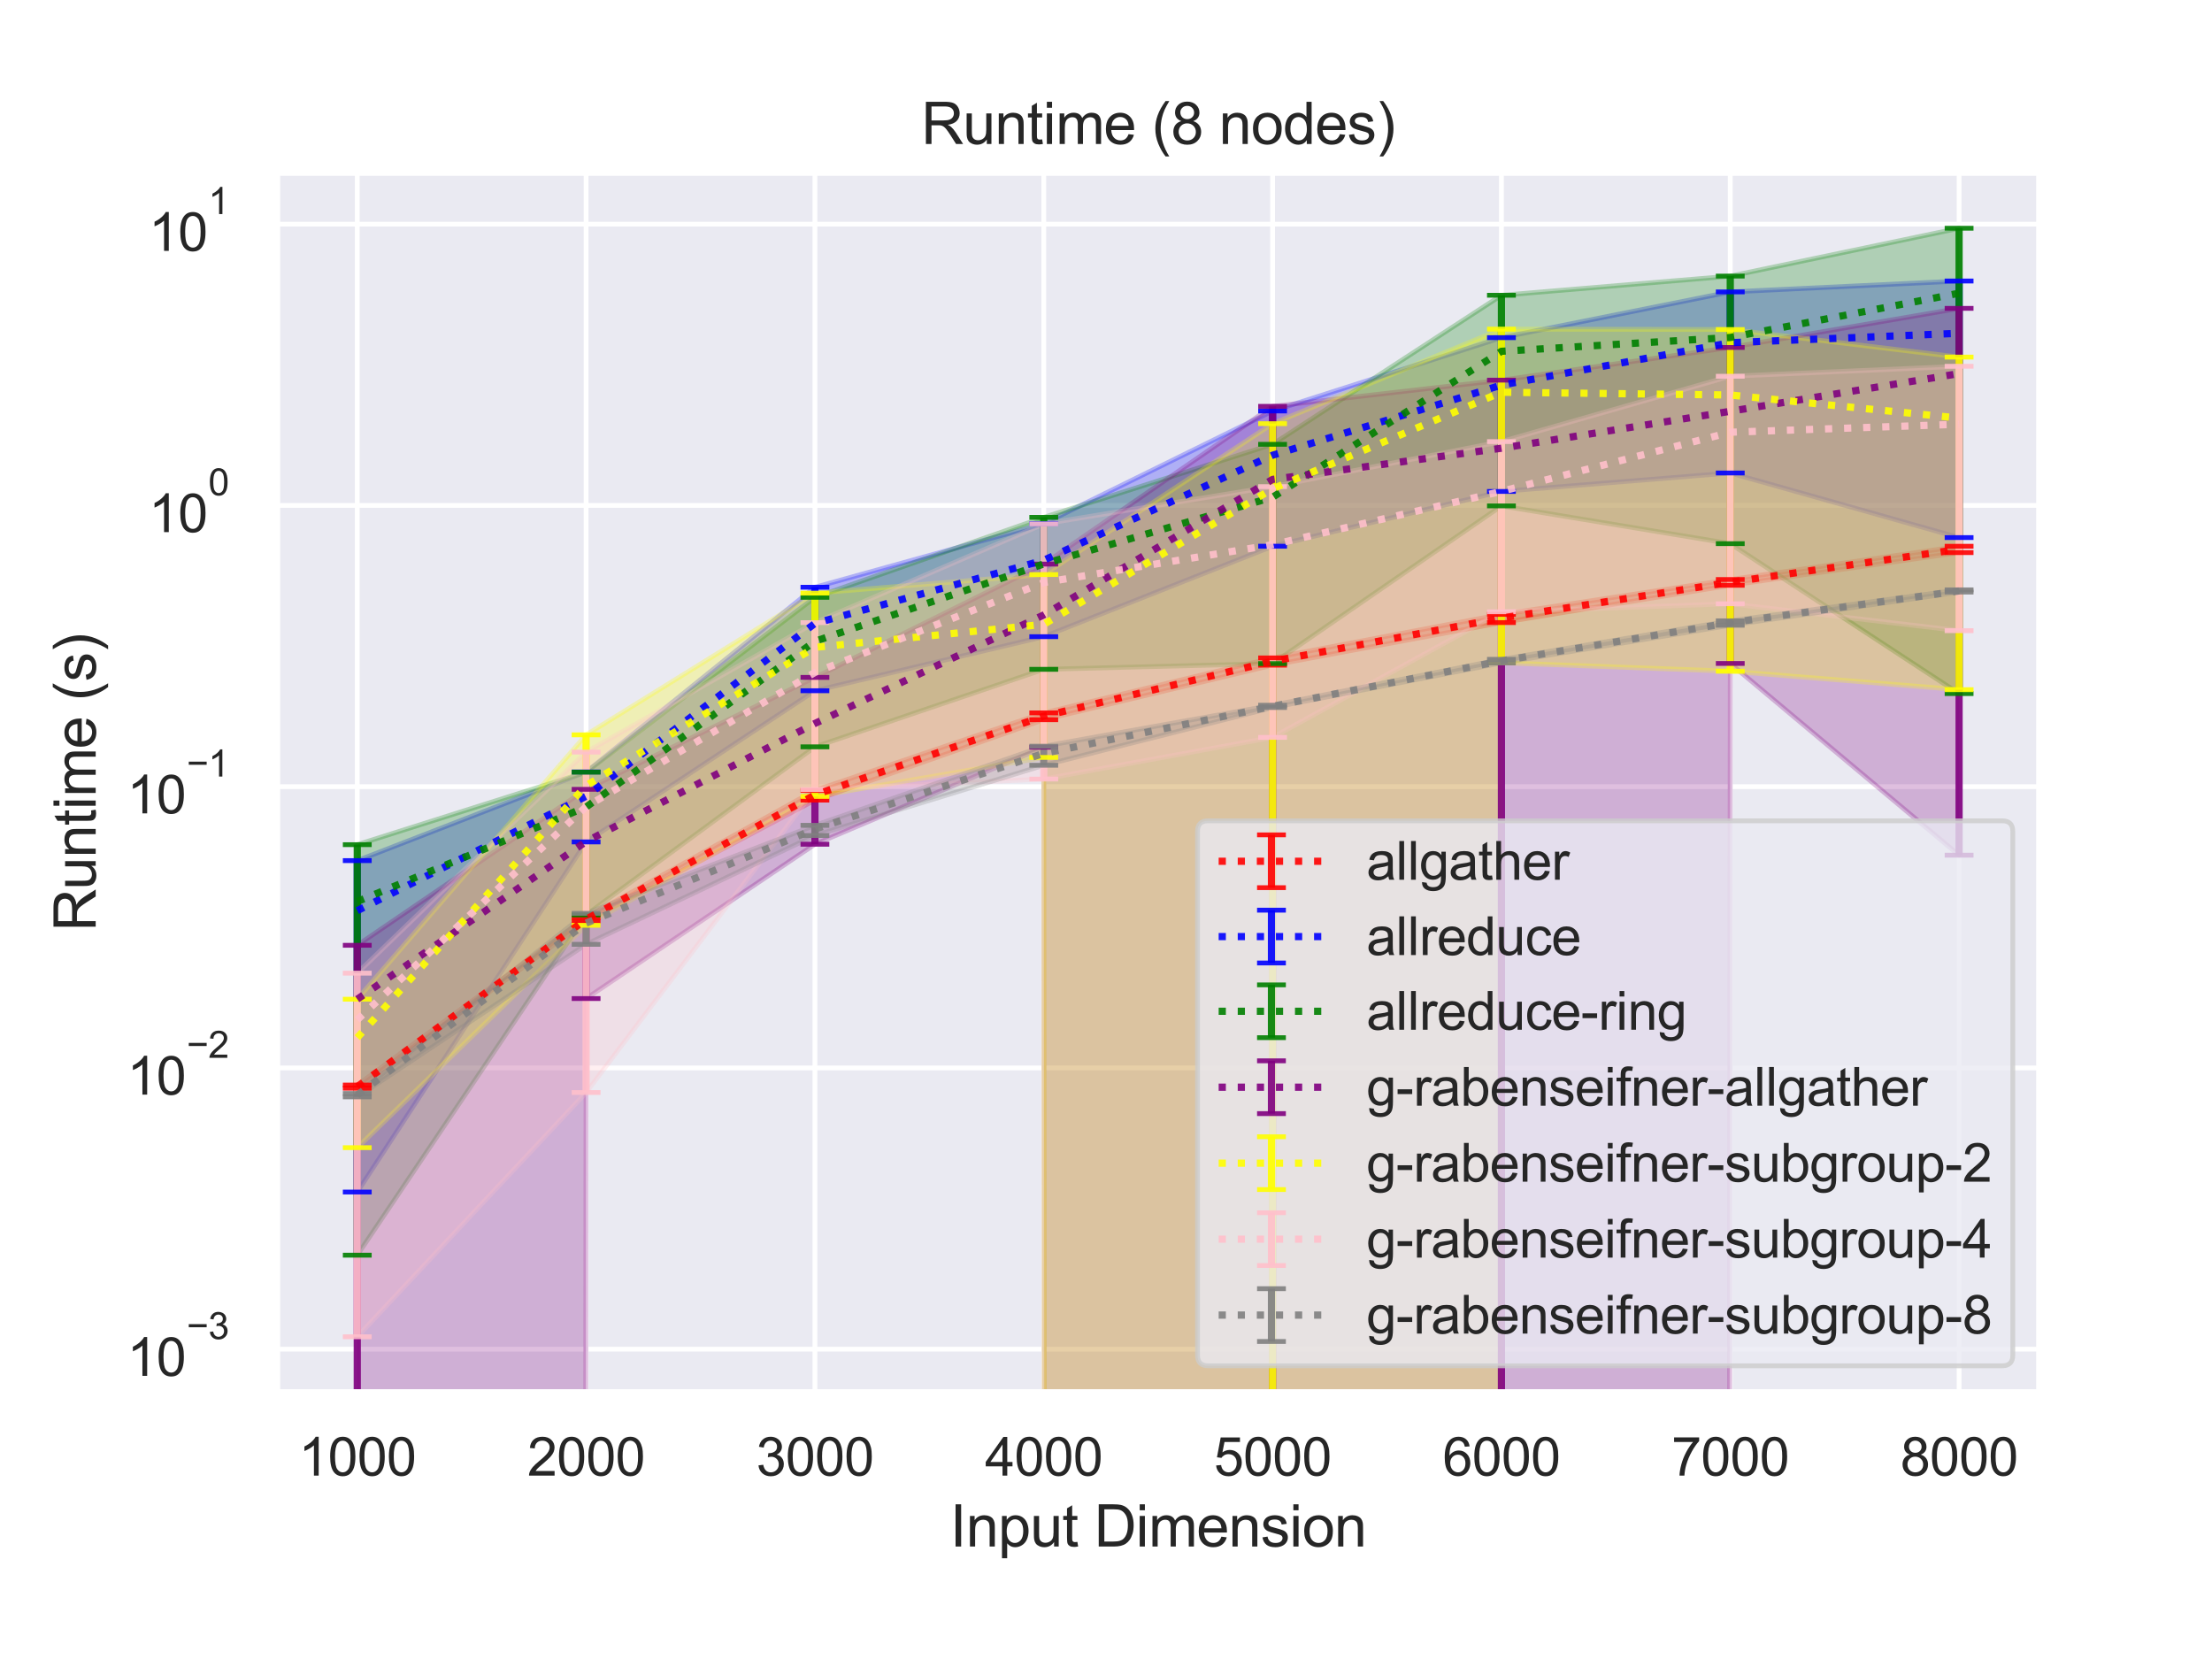 <?xml version="1.0" encoding="utf-8" standalone="no"?>
<!DOCTYPE svg PUBLIC "-//W3C//DTD SVG 1.1//EN"
  "http://www.w3.org/Graphics/SVG/1.1/DTD/svg11.dtd">
<svg height="345.6pt" version="1.1" viewBox="0 0 460.8 345.6" width="460.8pt" xmlns="http://www.w3.org/2000/svg" xmlns:xlink="http://www.w3.org/1999/xlink">
 <defs>
  <style type="text/css">*{stroke-linecap:butt;stroke-linejoin:round;}</style>
 </defs>
 <g id="figure_1">
  <g id="patch_1">
   <path d="M 0 345.6 
L 460.8 345.6 
L 460.8 0 
L 0 0 
z
" style="fill:#ffffff;"/>
  </g>
  <g id="axes_1">
   <g id="patch_2">
    <path d="M 57.74 290.02 
L 424.8 290.02 
L 424.8 36 
L 57.74 36 
z
" style="fill:#eaeaf2;"/>
   </g>
   <g id="matplotlib.axis_1">
    <g id="xtick_1">
     <g id="line2d_1">
      <path clip-path="url(#p34ac4bac9b)" d="M 74.425 290.02 
L 74.425 36 
" style="fill:none;stroke:#ffffff;stroke-linecap:round;"/>
     </g>
     <g id="text_1">
      <!-- 1000 -->
      <g style="fill:#262626;" transform="translate(62.19 307.394)scale(0.11 -0.11)">
       <defs>
        <path d="M 2384 0 
L 1822 0 
L 1822 3584 
Q 1619 3391 1289 3197 
Q 959 3003 697 2906 
L 697 3450 
Q 1169 3672 1522 3987 
Q 1875 4303 2022 4600 
L 2384 4600 
L 2384 0 
z
" id="ArialMT-31" transform="scale(0.016)"/>
        <path d="M 266 2259 
Q 266 3072 433 3567 
Q 600 4063 929 4331 
Q 1259 4600 1759 4600 
Q 2128 4600 2406 4451 
Q 2684 4303 2865 4023 
Q 3047 3744 3150 3342 
Q 3253 2941 3253 2259 
Q 3253 1453 3087 958 
Q 2922 463 2592 192 
Q 2263 -78 1759 -78 
Q 1097 -78 719 397 
Q 266 969 266 2259 
z
M 844 2259 
Q 844 1131 1108 757 
Q 1372 384 1759 384 
Q 2147 384 2411 759 
Q 2675 1134 2675 2259 
Q 2675 3391 2411 3762 
Q 2147 4134 1753 4134 
Q 1366 4134 1134 3806 
Q 844 3388 844 2259 
z
" id="ArialMT-30" transform="scale(0.016)"/>
       </defs>
       <use xlink:href="#ArialMT-31"/>
       <use x="55.615" xlink:href="#ArialMT-30"/>
       <use x="111.23" xlink:href="#ArialMT-30"/>
       <use x="166.846" xlink:href="#ArialMT-30"/>
      </g>
     </g>
    </g>
    <g id="xtick_2">
     <g id="line2d_2">
      <path clip-path="url(#p34ac4bac9b)" d="M 122.095 290.02 
L 122.095 36 
" style="fill:none;stroke:#ffffff;stroke-linecap:round;"/>
     </g>
     <g id="text_2">
      <!-- 2000 -->
      <g style="fill:#262626;" transform="translate(109.861 307.394)scale(0.11 -0.11)">
       <defs>
        <path d="M 3222 541 
L 3222 0 
L 194 0 
Q 188 203 259 391 
Q 375 700 629 1000 
Q 884 1300 1366 1694 
Q 2113 2306 2375 2664 
Q 2638 3022 2638 3341 
Q 2638 3675 2398 3904 
Q 2159 4134 1775 4134 
Q 1369 4134 1125 3890 
Q 881 3647 878 3216 
L 300 3275 
Q 359 3922 746 4261 
Q 1134 4600 1788 4600 
Q 2447 4600 2831 4234 
Q 3216 3869 3216 3328 
Q 3216 3053 3103 2787 
Q 2991 2522 2730 2228 
Q 2469 1934 1863 1422 
Q 1356 997 1212 845 
Q 1069 694 975 541 
L 3222 541 
z
" id="ArialMT-32" transform="scale(0.016)"/>
       </defs>
       <use xlink:href="#ArialMT-32"/>
       <use x="55.615" xlink:href="#ArialMT-30"/>
       <use x="111.23" xlink:href="#ArialMT-30"/>
       <use x="166.846" xlink:href="#ArialMT-30"/>
      </g>
     </g>
    </g>
    <g id="xtick_3">
     <g id="line2d_3">
      <path clip-path="url(#p34ac4bac9b)" d="M 169.765 290.02 
L 169.765 36 
" style="fill:none;stroke:#ffffff;stroke-linecap:round;"/>
     </g>
     <g id="text_3">
      <!-- 3000 -->
      <g style="fill:#262626;" transform="translate(157.531 307.394)scale(0.11 -0.11)">
       <defs>
        <path d="M 269 1209 
L 831 1284 
Q 928 806 1161 595 
Q 1394 384 1728 384 
Q 2125 384 2398 659 
Q 2672 934 2672 1341 
Q 2672 1728 2419 1979 
Q 2166 2231 1775 2231 
Q 1616 2231 1378 2169 
L 1441 2663 
Q 1497 2656 1531 2656 
Q 1891 2656 2178 2843 
Q 2466 3031 2466 3422 
Q 2466 3731 2256 3934 
Q 2047 4138 1716 4138 
Q 1388 4138 1169 3931 
Q 950 3725 888 3313 
L 325 3413 
Q 428 3978 793 4289 
Q 1159 4600 1703 4600 
Q 2078 4600 2393 4439 
Q 2709 4278 2876 4000 
Q 3044 3722 3044 3409 
Q 3044 3113 2884 2869 
Q 2725 2625 2413 2481 
Q 2819 2388 3044 2092 
Q 3269 1797 3269 1353 
Q 3269 753 2831 336 
Q 2394 -81 1725 -81 
Q 1122 -81 723 278 
Q 325 638 269 1209 
z
" id="ArialMT-33" transform="scale(0.016)"/>
       </defs>
       <use xlink:href="#ArialMT-33"/>
       <use x="55.615" xlink:href="#ArialMT-30"/>
       <use x="111.23" xlink:href="#ArialMT-30"/>
       <use x="166.846" xlink:href="#ArialMT-30"/>
      </g>
     </g>
    </g>
    <g id="xtick_4">
     <g id="line2d_4">
      <path clip-path="url(#p34ac4bac9b)" d="M 217.435 290.02 
L 217.435 36 
" style="fill:none;stroke:#ffffff;stroke-linecap:round;"/>
     </g>
     <g id="text_4">
      <!-- 4000 -->
      <g style="fill:#262626;" transform="translate(205.201 307.394)scale(0.11 -0.11)">
       <defs>
        <path d="M 2069 0 
L 2069 1097 
L 81 1097 
L 81 1613 
L 2172 4581 
L 2631 4581 
L 2631 1613 
L 3250 1613 
L 3250 1097 
L 2631 1097 
L 2631 0 
L 2069 0 
z
M 2069 1613 
L 2069 3678 
L 634 1613 
L 2069 1613 
z
" id="ArialMT-34" transform="scale(0.016)"/>
       </defs>
       <use xlink:href="#ArialMT-34"/>
       <use x="55.615" xlink:href="#ArialMT-30"/>
       <use x="111.23" xlink:href="#ArialMT-30"/>
       <use x="166.846" xlink:href="#ArialMT-30"/>
      </g>
     </g>
    </g>
    <g id="xtick_5">
     <g id="line2d_5">
      <path clip-path="url(#p34ac4bac9b)" d="M 265.105 290.02 
L 265.105 36 
" style="fill:none;stroke:#ffffff;stroke-linecap:round;"/>
     </g>
     <g id="text_5">
      <!-- 5000 -->
      <g style="fill:#262626;" transform="translate(252.871 307.394)scale(0.11 -0.11)">
       <defs>
        <path d="M 266 1200 
L 856 1250 
Q 922 819 1161 601 
Q 1400 384 1738 384 
Q 2144 384 2425 690 
Q 2706 997 2706 1503 
Q 2706 1984 2436 2262 
Q 2166 2541 1728 2541 
Q 1456 2541 1237 2417 
Q 1019 2294 894 2097 
L 366 2166 
L 809 4519 
L 3088 4519 
L 3088 3981 
L 1259 3981 
L 1013 2750 
Q 1425 3038 1878 3038 
Q 2478 3038 2890 2622 
Q 3303 2206 3303 1553 
Q 3303 931 2941 478 
Q 2500 -78 1738 -78 
Q 1113 -78 717 272 
Q 322 622 266 1200 
z
" id="ArialMT-35" transform="scale(0.016)"/>
       </defs>
       <use xlink:href="#ArialMT-35"/>
       <use x="55.615" xlink:href="#ArialMT-30"/>
       <use x="111.23" xlink:href="#ArialMT-30"/>
       <use x="166.846" xlink:href="#ArialMT-30"/>
      </g>
     </g>
    </g>
    <g id="xtick_6">
     <g id="line2d_6">
      <path clip-path="url(#p34ac4bac9b)" d="M 312.775 290.02 
L 312.775 36 
" style="fill:none;stroke:#ffffff;stroke-linecap:round;"/>
     </g>
     <g id="text_6">
      <!-- 6000 -->
      <g style="fill:#262626;" transform="translate(300.541 307.394)scale(0.11 -0.11)">
       <defs>
        <path d="M 3184 3459 
L 2625 3416 
Q 2550 3747 2413 3897 
Q 2184 4138 1850 4138 
Q 1581 4138 1378 3988 
Q 1113 3794 959 3422 
Q 806 3050 800 2363 
Q 1003 2672 1297 2822 
Q 1591 2972 1913 2972 
Q 2475 2972 2870 2558 
Q 3266 2144 3266 1488 
Q 3266 1056 3080 686 
Q 2894 316 2569 119 
Q 2244 -78 1831 -78 
Q 1128 -78 684 439 
Q 241 956 241 2144 
Q 241 3472 731 4075 
Q 1159 4600 1884 4600 
Q 2425 4600 2770 4297 
Q 3116 3994 3184 3459 
z
M 888 1484 
Q 888 1194 1011 928 
Q 1134 663 1356 523 
Q 1578 384 1822 384 
Q 2178 384 2434 671 
Q 2691 959 2691 1453 
Q 2691 1928 2437 2201 
Q 2184 2475 1800 2475 
Q 1419 2475 1153 2201 
Q 888 1928 888 1484 
z
" id="ArialMT-36" transform="scale(0.016)"/>
       </defs>
       <use xlink:href="#ArialMT-36"/>
       <use x="55.615" xlink:href="#ArialMT-30"/>
       <use x="111.23" xlink:href="#ArialMT-30"/>
       <use x="166.846" xlink:href="#ArialMT-30"/>
      </g>
     </g>
    </g>
    <g id="xtick_7">
     <g id="line2d_7">
      <path clip-path="url(#p34ac4bac9b)" d="M 360.445 290.02 
L 360.445 36 
" style="fill:none;stroke:#ffffff;stroke-linecap:round;"/>
     </g>
     <g id="text_7">
      <!-- 7000 -->
      <g style="fill:#262626;" transform="translate(348.211 307.394)scale(0.11 -0.11)">
       <defs>
        <path d="M 303 3981 
L 303 4522 
L 3269 4522 
L 3269 4084 
Q 2831 3619 2401 2847 
Q 1972 2075 1738 1259 
Q 1569 684 1522 0 
L 944 0 
Q 953 541 1156 1306 
Q 1359 2072 1739 2783 
Q 2119 3494 2547 3981 
L 303 3981 
z
" id="ArialMT-37" transform="scale(0.016)"/>
       </defs>
       <use xlink:href="#ArialMT-37"/>
       <use x="55.615" xlink:href="#ArialMT-30"/>
       <use x="111.23" xlink:href="#ArialMT-30"/>
       <use x="166.846" xlink:href="#ArialMT-30"/>
      </g>
     </g>
    </g>
    <g id="xtick_8">
     <g id="line2d_8">
      <path clip-path="url(#p34ac4bac9b)" d="M 408.115 290.02 
L 408.115 36 
" style="fill:none;stroke:#ffffff;stroke-linecap:round;"/>
     </g>
     <g id="text_8">
      <!-- 8000 -->
      <g style="fill:#262626;" transform="translate(395.881 307.394)scale(0.11 -0.11)">
       <defs>
        <path d="M 1131 2484 
Q 781 2613 612 2850 
Q 444 3088 444 3419 
Q 444 3919 803 4259 
Q 1163 4600 1759 4600 
Q 2359 4600 2725 4251 
Q 3091 3903 3091 3403 
Q 3091 3084 2923 2848 
Q 2756 2613 2416 2484 
Q 2838 2347 3058 2040 
Q 3278 1734 3278 1309 
Q 3278 722 2862 322 
Q 2447 -78 1769 -78 
Q 1091 -78 675 323 
Q 259 725 259 1325 
Q 259 1772 486 2073 
Q 713 2375 1131 2484 
z
M 1019 3438 
Q 1019 3113 1228 2906 
Q 1438 2700 1772 2700 
Q 2097 2700 2305 2904 
Q 2513 3109 2513 3406 
Q 2513 3716 2298 3927 
Q 2084 4138 1766 4138 
Q 1444 4138 1231 3931 
Q 1019 3725 1019 3438 
z
M 838 1322 
Q 838 1081 952 856 
Q 1066 631 1291 507 
Q 1516 384 1775 384 
Q 2178 384 2440 643 
Q 2703 903 2703 1303 
Q 2703 1709 2433 1975 
Q 2163 2241 1756 2241 
Q 1359 2241 1098 1978 
Q 838 1716 838 1322 
z
" id="ArialMT-38" transform="scale(0.016)"/>
       </defs>
       <use xlink:href="#ArialMT-38"/>
       <use x="55.615" xlink:href="#ArialMT-30"/>
       <use x="111.23" xlink:href="#ArialMT-30"/>
       <use x="166.846" xlink:href="#ArialMT-30"/>
      </g>
     </g>
    </g>
    <g id="text_9">
     <!-- Input Dimension -->
     <g style="fill:#262626;" transform="translate(197.916 322.169)scale(0.12 -0.12)">
      <defs>
       <path d="M 597 0 
L 597 4581 
L 1203 4581 
L 1203 0 
L 597 0 
z
" id="ArialMT-49" transform="scale(0.016)"/>
       <path d="M 422 0 
L 422 3319 
L 928 3319 
L 928 2847 
Q 1294 3394 1984 3394 
Q 2284 3394 2536 3286 
Q 2788 3178 2913 3003 
Q 3038 2828 3088 2588 
Q 3119 2431 3119 2041 
L 3119 0 
L 2556 0 
L 2556 2019 
Q 2556 2363 2490 2533 
Q 2425 2703 2258 2804 
Q 2091 2906 1866 2906 
Q 1506 2906 1245 2678 
Q 984 2450 984 1813 
L 984 0 
L 422 0 
z
" id="ArialMT-6e" transform="scale(0.016)"/>
       <path d="M 422 -1272 
L 422 3319 
L 934 3319 
L 934 2888 
Q 1116 3141 1344 3267 
Q 1572 3394 1897 3394 
Q 2322 3394 2647 3175 
Q 2972 2956 3137 2557 
Q 3303 2159 3303 1684 
Q 3303 1175 3120 767 
Q 2938 359 2589 142 
Q 2241 -75 1856 -75 
Q 1575 -75 1351 44 
Q 1128 163 984 344 
L 984 -1272 
L 422 -1272 
z
M 931 1641 
Q 931 1000 1190 694 
Q 1450 388 1819 388 
Q 2194 388 2461 705 
Q 2728 1022 2728 1688 
Q 2728 2322 2467 2637 
Q 2206 2953 1844 2953 
Q 1484 2953 1207 2617 
Q 931 2281 931 1641 
z
" id="ArialMT-70" transform="scale(0.016)"/>
       <path d="M 2597 0 
L 2597 488 
Q 2209 -75 1544 -75 
Q 1250 -75 995 37 
Q 741 150 617 320 
Q 494 491 444 738 
Q 409 903 409 1263 
L 409 3319 
L 972 3319 
L 972 1478 
Q 972 1038 1006 884 
Q 1059 663 1231 536 
Q 1403 409 1656 409 
Q 1909 409 2131 539 
Q 2353 669 2445 892 
Q 2538 1116 2538 1541 
L 2538 3319 
L 3100 3319 
L 3100 0 
L 2597 0 
z
" id="ArialMT-75" transform="scale(0.016)"/>
       <path d="M 1650 503 
L 1731 6 
Q 1494 -44 1306 -44 
Q 1000 -44 831 53 
Q 663 150 594 308 
Q 525 466 525 972 
L 525 2881 
L 113 2881 
L 113 3319 
L 525 3319 
L 525 4141 
L 1084 4478 
L 1084 3319 
L 1650 3319 
L 1650 2881 
L 1084 2881 
L 1084 941 
Q 1084 700 1114 631 
Q 1144 563 1211 522 
Q 1278 481 1403 481 
Q 1497 481 1650 503 
z
" id="ArialMT-74" transform="scale(0.016)"/>
       <path id="ArialMT-20" transform="scale(0.016)"/>
       <path d="M 494 0 
L 494 4581 
L 2072 4581 
Q 2606 4581 2888 4516 
Q 3281 4425 3559 4188 
Q 3922 3881 4101 3404 
Q 4281 2928 4281 2316 
Q 4281 1794 4159 1391 
Q 4038 988 3847 723 
Q 3656 459 3429 307 
Q 3203 156 2883 78 
Q 2563 0 2147 0 
L 494 0 
z
M 1100 541 
L 2078 541 
Q 2531 541 2789 625 
Q 3047 709 3200 863 
Q 3416 1078 3536 1442 
Q 3656 1806 3656 2325 
Q 3656 3044 3420 3430 
Q 3184 3816 2847 3947 
Q 2603 4041 2063 4041 
L 1100 4041 
L 1100 541 
z
" id="ArialMT-44" transform="scale(0.016)"/>
       <path d="M 425 3934 
L 425 4581 
L 988 4581 
L 988 3934 
L 425 3934 
z
M 425 0 
L 425 3319 
L 988 3319 
L 988 0 
L 425 0 
z
" id="ArialMT-69" transform="scale(0.016)"/>
       <path d="M 422 0 
L 422 3319 
L 925 3319 
L 925 2853 
Q 1081 3097 1340 3245 
Q 1600 3394 1931 3394 
Q 2300 3394 2536 3241 
Q 2772 3088 2869 2813 
Q 3263 3394 3894 3394 
Q 4388 3394 4653 3120 
Q 4919 2847 4919 2278 
L 4919 0 
L 4359 0 
L 4359 2091 
Q 4359 2428 4304 2576 
Q 4250 2725 4106 2815 
Q 3963 2906 3769 2906 
Q 3419 2906 3187 2673 
Q 2956 2441 2956 1928 
L 2956 0 
L 2394 0 
L 2394 2156 
Q 2394 2531 2256 2718 
Q 2119 2906 1806 2906 
Q 1569 2906 1367 2781 
Q 1166 2656 1075 2415 
Q 984 2175 984 1722 
L 984 0 
L 422 0 
z
" id="ArialMT-6d" transform="scale(0.016)"/>
       <path d="M 2694 1069 
L 3275 997 
Q 3138 488 2766 206 
Q 2394 -75 1816 -75 
Q 1088 -75 661 373 
Q 234 822 234 1631 
Q 234 2469 665 2931 
Q 1097 3394 1784 3394 
Q 2450 3394 2872 2941 
Q 3294 2488 3294 1666 
Q 3294 1616 3291 1516 
L 816 1516 
Q 847 969 1125 678 
Q 1403 388 1819 388 
Q 2128 388 2347 550 
Q 2566 713 2694 1069 
z
M 847 1978 
L 2700 1978 
Q 2663 2397 2488 2606 
Q 2219 2931 1791 2931 
Q 1403 2931 1139 2672 
Q 875 2413 847 1978 
z
" id="ArialMT-65" transform="scale(0.016)"/>
       <path d="M 197 991 
L 753 1078 
Q 800 744 1014 566 
Q 1228 388 1613 388 
Q 2000 388 2187 545 
Q 2375 703 2375 916 
Q 2375 1106 2209 1216 
Q 2094 1291 1634 1406 
Q 1016 1563 777 1677 
Q 538 1791 414 1992 
Q 291 2194 291 2438 
Q 291 2659 392 2848 
Q 494 3038 669 3163 
Q 800 3259 1026 3326 
Q 1253 3394 1513 3394 
Q 1903 3394 2198 3281 
Q 2494 3169 2634 2976 
Q 2775 2784 2828 2463 
L 2278 2388 
Q 2241 2644 2061 2787 
Q 1881 2931 1553 2931 
Q 1166 2931 1000 2803 
Q 834 2675 834 2503 
Q 834 2394 903 2306 
Q 972 2216 1119 2156 
Q 1203 2125 1616 2013 
Q 2213 1853 2448 1751 
Q 2684 1650 2818 1456 
Q 2953 1263 2953 975 
Q 2953 694 2789 445 
Q 2625 197 2315 61 
Q 2006 -75 1616 -75 
Q 969 -75 630 194 
Q 291 463 197 991 
z
" id="ArialMT-73" transform="scale(0.016)"/>
       <path d="M 213 1659 
Q 213 2581 725 3025 
Q 1153 3394 1769 3394 
Q 2453 3394 2887 2945 
Q 3322 2497 3322 1706 
Q 3322 1066 3130 698 
Q 2938 331 2570 128 
Q 2203 -75 1769 -75 
Q 1072 -75 642 372 
Q 213 819 213 1659 
z
M 791 1659 
Q 791 1022 1069 705 
Q 1347 388 1769 388 
Q 2188 388 2466 706 
Q 2744 1025 2744 1678 
Q 2744 2294 2464 2611 
Q 2184 2928 1769 2928 
Q 1347 2928 1069 2612 
Q 791 2297 791 1659 
z
" id="ArialMT-6f" transform="scale(0.016)"/>
      </defs>
      <use xlink:href="#ArialMT-49"/>
      <use x="27.783" xlink:href="#ArialMT-6e"/>
      <use x="83.398" xlink:href="#ArialMT-70"/>
      <use x="139.014" xlink:href="#ArialMT-75"/>
      <use x="194.629" xlink:href="#ArialMT-74"/>
      <use x="222.412" xlink:href="#ArialMT-20"/>
      <use x="250.195" xlink:href="#ArialMT-44"/>
      <use x="322.412" xlink:href="#ArialMT-69"/>
      <use x="344.629" xlink:href="#ArialMT-6d"/>
      <use x="427.93" xlink:href="#ArialMT-65"/>
      <use x="483.545" xlink:href="#ArialMT-6e"/>
      <use x="539.16" xlink:href="#ArialMT-73"/>
      <use x="589.16" xlink:href="#ArialMT-69"/>
      <use x="611.377" xlink:href="#ArialMT-6f"/>
      <use x="666.992" xlink:href="#ArialMT-6e"/>
     </g>
    </g>
   </g>
   <g id="matplotlib.axis_2">
    <g id="ytick_1">
     <g id="line2d_9">
      <path clip-path="url(#p34ac4bac9b)" d="M 57.74 281.055 
L 424.8 281.055 
" style="fill:none;stroke:#ffffff;stroke-linecap:round;"/>
     </g>
     <g id="text_10">
      <!-- $\mathdefault{10^{-3}}$ -->
      <g style="fill:#262626;" transform="translate(26.46 286.727)scale(0.11 -0.11)">
       <defs>
        <path d="M 3381 1997 
L 356 1997 
L 356 2522 
L 3381 2522 
L 3381 1997 
z
" id="ArialMT-2212" transform="scale(0.016)"/>
       </defs>
       <use transform="translate(0 0.994)" xlink:href="#ArialMT-31"/>
       <use transform="translate(55.615 0.994)" xlink:href="#ArialMT-30"/>
       <use transform="translate(112.973 70.688)scale(0.7)" xlink:href="#ArialMT-2212"/>
       <use transform="translate(153.852 70.688)scale(0.7)" xlink:href="#ArialMT-33"/>
      </g>
     </g>
    </g>
    <g id="ytick_2">
     <g id="line2d_10">
      <path clip-path="url(#p34ac4bac9b)" d="M 57.74 222.466 
L 424.8 222.466 
" style="fill:none;stroke:#ffffff;stroke-linecap:round;"/>
     </g>
     <g id="text_11">
      <!-- $\mathdefault{10^{-2}}$ -->
      <g style="fill:#262626;" transform="translate(26.46 228.138)scale(0.11 -0.11)">
       <use transform="translate(0 0.994)" xlink:href="#ArialMT-31"/>
       <use transform="translate(55.615 0.994)" xlink:href="#ArialMT-30"/>
       <use transform="translate(112.973 70.688)scale(0.7)" xlink:href="#ArialMT-2212"/>
       <use transform="translate(153.852 70.688)scale(0.7)" xlink:href="#ArialMT-32"/>
      </g>
     </g>
    </g>
    <g id="ytick_3">
     <g id="line2d_11">
      <path clip-path="url(#p34ac4bac9b)" d="M 57.74 163.877 
L 424.8 163.877 
" style="fill:none;stroke:#ffffff;stroke-linecap:round;"/>
     </g>
     <g id="text_12">
      <!-- $\mathdefault{10^{-1}}$ -->
      <g style="fill:#262626;" transform="translate(26.46 169.549)scale(0.11 -0.11)">
       <use transform="translate(0 0.994)" xlink:href="#ArialMT-31"/>
       <use transform="translate(55.615 0.994)" xlink:href="#ArialMT-30"/>
       <use transform="translate(112.973 70.688)scale(0.7)" xlink:href="#ArialMT-2212"/>
       <use transform="translate(153.852 70.688)scale(0.7)" xlink:href="#ArialMT-31"/>
      </g>
     </g>
    </g>
    <g id="ytick_4">
     <g id="line2d_12">
      <path clip-path="url(#p34ac4bac9b)" d="M 57.74 105.288 
L 424.8 105.288 
" style="fill:none;stroke:#ffffff;stroke-linecap:round;"/>
     </g>
     <g id="text_13">
      <!-- $\mathdefault{10^{0}}$ -->
      <g style="fill:#262626;" transform="translate(30.97 110.96)scale(0.11 -0.11)">
       <use transform="translate(0 0.994)" xlink:href="#ArialMT-31"/>
       <use transform="translate(55.615 0.994)" xlink:href="#ArialMT-30"/>
       <use transform="translate(112.973 70.688)scale(0.7)" xlink:href="#ArialMT-30"/>
      </g>
     </g>
    </g>
    <g id="ytick_5">
     <g id="line2d_13">
      <path clip-path="url(#p34ac4bac9b)" d="M 57.74 46.699 
L 424.8 46.699 
" style="fill:none;stroke:#ffffff;stroke-linecap:round;"/>
     </g>
     <g id="text_14">
      <!-- $\mathdefault{10^{1}}$ -->
      <g style="fill:#262626;" transform="translate(30.97 52.371)scale(0.11 -0.11)">
       <use transform="translate(0 0.994)" xlink:href="#ArialMT-31"/>
       <use transform="translate(55.615 0.994)" xlink:href="#ArialMT-30"/>
       <use transform="translate(112.973 70.688)scale(0.7)" xlink:href="#ArialMT-31"/>
      </g>
     </g>
    </g>
    <g id="ytick_6"/>
    <g id="ytick_7"/>
    <g id="ytick_8"/>
    <g id="ytick_9"/>
    <g id="ytick_10"/>
    <g id="ytick_11"/>
    <g id="ytick_12"/>
    <g id="ytick_13"/>
    <g id="ytick_14"/>
    <g id="ytick_15"/>
    <g id="ytick_16"/>
    <g id="ytick_17"/>
    <g id="ytick_18"/>
    <g id="ytick_19"/>
    <g id="ytick_20"/>
    <g id="ytick_21"/>
    <g id="ytick_22"/>
    <g id="ytick_23"/>
    <g id="ytick_24"/>
    <g id="ytick_25"/>
    <g id="ytick_26"/>
    <g id="ytick_27"/>
    <g id="ytick_28"/>
    <g id="ytick_29"/>
    <g id="ytick_30"/>
    <g id="ytick_31"/>
    <g id="ytick_32"/>
    <g id="ytick_33"/>
    <g id="ytick_34"/>
    <g id="ytick_35"/>
    <g id="ytick_36"/>
    <g id="ytick_37"/>
    <g id="ytick_38"/>
    <g id="ytick_39"/>
    <g id="text_15">
     <!-- Runtime (s) -->
     <g style="fill:#262626;" transform="translate(19.934 194.013)rotate(-90)scale(0.12 -0.12)">
      <defs>
       <path d="M 503 0 
L 503 4581 
L 2534 4581 
Q 3147 4581 3465 4457 
Q 3784 4334 3975 4021 
Q 4166 3709 4166 3331 
Q 4166 2844 3850 2509 
Q 3534 2175 2875 2084 
Q 3116 1969 3241 1856 
Q 3506 1613 3744 1247 
L 4541 0 
L 3778 0 
L 3172 953 
Q 2906 1366 2734 1584 
Q 2563 1803 2427 1890 
Q 2291 1978 2150 2013 
Q 2047 2034 1813 2034 
L 1109 2034 
L 1109 0 
L 503 0 
z
M 1109 2559 
L 2413 2559 
Q 2828 2559 3062 2645 
Q 3297 2731 3419 2920 
Q 3541 3109 3541 3331 
Q 3541 3656 3305 3865 
Q 3069 4075 2559 4075 
L 1109 4075 
L 1109 2559 
z
" id="ArialMT-52" transform="scale(0.016)"/>
       <path d="M 1497 -1347 
Q 1031 -759 709 28 
Q 388 816 388 1659 
Q 388 2403 628 3084 
Q 909 3875 1497 4659 
L 1900 4659 
Q 1522 4009 1400 3731 
Q 1209 3300 1100 2831 
Q 966 2247 966 1656 
Q 966 153 1900 -1347 
L 1497 -1347 
z
" id="ArialMT-28" transform="scale(0.016)"/>
       <path d="M 791 -1347 
L 388 -1347 
Q 1322 153 1322 1656 
Q 1322 2244 1188 2822 
Q 1081 3291 891 3722 
Q 769 4003 388 4659 
L 791 4659 
Q 1378 3875 1659 3084 
Q 1900 2403 1900 1659 
Q 1900 816 1576 28 
Q 1253 -759 791 -1347 
z
" id="ArialMT-29" transform="scale(0.016)"/>
      </defs>
      <use xlink:href="#ArialMT-52"/>
      <use x="72.217" xlink:href="#ArialMT-75"/>
      <use x="127.832" xlink:href="#ArialMT-6e"/>
      <use x="183.447" xlink:href="#ArialMT-74"/>
      <use x="211.23" xlink:href="#ArialMT-69"/>
      <use x="233.447" xlink:href="#ArialMT-6d"/>
      <use x="316.748" xlink:href="#ArialMT-65"/>
      <use x="372.363" xlink:href="#ArialMT-20"/>
      <use x="400.146" xlink:href="#ArialMT-28"/>
      <use x="433.447" xlink:href="#ArialMT-73"/>
      <use x="483.447" xlink:href="#ArialMT-29"/>
     </g>
    </g>
   </g>
   <g id="PolyCollection_1">
    <defs>
     <path d="M 74.425 -119.568 
L 74.425 -118.912 
L 122.095 -153.685 
L 169.765 -178.921 
L 217.435 -195.667 
L 265.105 -207.039 
L 312.775 -215.903 
L 360.445 -223.676 
L 408.115 -230.487 
L 408.115 -231.8 
L 408.115 -231.8 
L 360.445 -224.874 
L 312.775 -217.622 
L 265.105 -208.542 
L 217.435 -197.093 
L 169.765 -180.948 
L 122.095 -154.47 
L 74.425 -119.568 
z
" id="md7613c584d" style="stroke:#ff0000;stroke-opacity:0.25;"/>
    </defs>
    <g clip-path="url(#p34ac4bac9b)">
     <use style="fill:#ff0000;fill-opacity:0.25;stroke:#ff0000;stroke-opacity:0.25;" x="0" xlink:href="#md7613c584d" y="345.6"/>
    </g>
   </g>
   <g id="PolyCollection_2">
    <defs>
     <path d="M 74.425 -166.318 
L 74.425 -97.281 
L 122.095 -170.214 
L 169.765 -201.706 
L 217.435 -212.967 
L 265.105 -231.811 
L 312.775 -243.224 
L 360.445 -247.068 
L 408.115 -233.615 
L 408.115 -287.062 
L 408.115 -287.062 
L 360.445 -284.796 
L 312.775 -275.263 
L 265.105 -259.984 
L 217.435 -236.52 
L 169.765 -223.264 
L 122.095 -184.789 
L 74.425 -166.318 
z
" id="mb61293f9a8" style="stroke:#0000ff;stroke-opacity:0.25;"/>
    </defs>
    <g clip-path="url(#p34ac4bac9b)">
     <use style="fill:#0000ff;fill-opacity:0.25;stroke:#0000ff;stroke-opacity:0.25;" x="0" xlink:href="#mb61293f9a8" y="345.6"/>
    </g>
   </g>
   <g id="PolyCollection_3">
    <defs>
     <path d="M 74.425 -169.646 
L 74.425 -84.124 
L 122.095 -155.007 
L 169.765 -190.021 
L 217.435 -206.168 
L 265.105 -207.37 
L 312.775 -240.214 
L 360.445 -232.345 
L 408.115 -201.11 
L 408.115 -298.054 
L 408.115 -298.054 
L 360.445 -288.084 
L 312.775 -284.089 
L 265.105 -253.043 
L 217.435 -237.827 
L 169.765 -221.166 
L 122.095 -184.748 
L 74.425 -169.646 
z
" id="meeca03f694" style="stroke:#008000;stroke-opacity:0.25;"/>
    </defs>
    <g clip-path="url(#p34ac4bac9b)">
     <use style="fill:#008000;fill-opacity:0.25;stroke:#008000;stroke-opacity:0.25;" x="0" xlink:href="#meeca03f694" y="345.6"/>
    </g>
   </g>
   <g id="PolyCollection_4">
    <path clip-path="url(#p34ac4bac9b)" d="M 74.425 196.922 
L 74.425 58694.242 
L 122.095 208.017 
L 169.765 175.866 
L 217.435 155.661 
L 265.105 58694.242 
L 312.775 58694.242 
L 360.445 138.208 
L 408.115 178.15 
L 408.115 64.235 
L 408.115 64.235 
L 360.445 72.383 
L 312.775 79.191 
L 265.105 84.646 
L 217.435 117.51 
L 169.765 141.116 
L 122.095 164.428 
L 74.425 196.922 
z
" style="fill:#800080;fill-opacity:0.25;stroke:#800080;stroke-opacity:0.25;"/>
   </g>
   <g id="PolyCollection_5">
    <path clip-path="url(#p34ac4bac9b)" d="M 74.425 208.153 
L 74.425 239.085 
L 122.095 192.754 
L 169.765 165.913 
L 217.435 157.785 
L 265.105 58694.242 
L 312.775 138.065 
L 360.445 139.823 
L 408.115 143.671 
L 408.115 74.392 
L 408.115 74.392 
L 360.445 68.644 
L 312.775 68.568 
L 265.105 88.257 
L 217.435 119.688 
L 169.765 123.559 
L 122.095 153.082 
L 74.425 208.153 
z
" style="fill:#ffff00;fill-opacity:0.25;stroke:#ffff00;stroke-opacity:0.25;"/>
   </g>
   <g id="PolyCollection_6">
    <defs>
     <path d="M 74.425 -142.871 
L 74.425 -67.126 
L 122.095 -118.005 
L 169.765 -181.109 
L 217.435 -183.309 
L 265.105 -191.997 
L 312.775 -218.151 
L 360.445 -219.828 
L 408.115 -214.218 
L 408.115 -269.295 
L 408.115 -269.295 
L 360.445 -267.224 
L 312.775 -253.605 
L 265.105 -244.229 
L 217.435 -236.466 
L 169.765 -215.893 
L 122.095 -188.92 
L 74.425 -142.871 
z
" id="mc7d8ce9e2d" style="stroke:#ffc0cb;stroke-opacity:0.25;"/>
    </defs>
    <g clip-path="url(#p34ac4bac9b)">
     <use style="fill:#ffc0cb;fill-opacity:0.25;stroke:#ffc0cb;stroke-opacity:0.25;" x="0" xlink:href="#mc7d8ce9e2d" y="345.6"/>
    </g>
   </g>
   <g id="PolyCollection_7">
    <defs>
     <path d="M 74.425 -117.812 
L 74.425 -117.097 
L 122.095 -148.881 
L 169.765 -171.55 
L 217.435 -186.18 
L 265.105 -198.209 
L 312.775 -207.497 
L 360.445 -215.353 
L 408.115 -222.262 
L 408.115 -222.725 
L 408.115 -222.725 
L 360.445 -216.27 
L 312.775 -208.247 
L 265.105 -198.692 
L 217.435 -190.145 
L 169.765 -173.666 
L 122.095 -155.338 
L 74.425 -117.812 
z
" id="md6be579d9f" style="stroke:#808080;stroke-opacity:0.25;"/>
    </defs>
    <g clip-path="url(#p34ac4bac9b)">
     <use style="fill:#808080;fill-opacity:0.25;stroke:#808080;stroke-opacity:0.25;" x="0" xlink:href="#md6be579d9f" y="345.6"/>
    </g>
   </g>
   <g id="LineCollection_1">
    <path clip-path="url(#p34ac4bac9b)" d="M 74.425 226.688 
L 74.425 226.032 
" style="fill:none;stroke:#ff0000;stroke-opacity:0.9;stroke-width:1.5;"/>
    <path clip-path="url(#p34ac4bac9b)" d="M 122.095 191.915 
L 122.095 191.13 
" style="fill:none;stroke:#ff0000;stroke-opacity:0.9;stroke-width:1.5;"/>
    <path clip-path="url(#p34ac4bac9b)" d="M 169.765 166.679 
L 169.765 164.652 
" style="fill:none;stroke:#ff0000;stroke-opacity:0.9;stroke-width:1.5;"/>
    <path clip-path="url(#p34ac4bac9b)" d="M 217.435 149.933 
L 217.435 148.507 
" style="fill:none;stroke:#ff0000;stroke-opacity:0.9;stroke-width:1.5;"/>
    <path clip-path="url(#p34ac4bac9b)" d="M 265.105 138.561 
L 265.105 137.058 
" style="fill:none;stroke:#ff0000;stroke-opacity:0.9;stroke-width:1.5;"/>
    <path clip-path="url(#p34ac4bac9b)" d="M 312.775 129.697 
L 312.775 127.978 
" style="fill:none;stroke:#ff0000;stroke-opacity:0.9;stroke-width:1.5;"/>
    <path clip-path="url(#p34ac4bac9b)" d="M 360.445 121.924 
L 360.445 120.726 
" style="fill:none;stroke:#ff0000;stroke-opacity:0.9;stroke-width:1.5;"/>
    <path clip-path="url(#p34ac4bac9b)" d="M 408.115 115.113 
L 408.115 113.8 
" style="fill:none;stroke:#ff0000;stroke-opacity:0.9;stroke-width:1.5;"/>
   </g>
   <g id="LineCollection_2">
    <path clip-path="url(#p34ac4bac9b)" d="M 74.425 248.319 
L 74.425 179.282 
" style="fill:none;stroke:#0000ff;stroke-opacity:0.9;stroke-width:1.5;"/>
    <path clip-path="url(#p34ac4bac9b)" d="M 122.095 175.386 
L 122.095 160.811 
" style="fill:none;stroke:#0000ff;stroke-opacity:0.9;stroke-width:1.5;"/>
    <path clip-path="url(#p34ac4bac9b)" d="M 169.765 143.894 
L 169.765 122.336 
" style="fill:none;stroke:#0000ff;stroke-opacity:0.9;stroke-width:1.5;"/>
    <path clip-path="url(#p34ac4bac9b)" d="M 217.435 132.633 
L 217.435 109.08 
" style="fill:none;stroke:#0000ff;stroke-opacity:0.9;stroke-width:1.5;"/>
    <path clip-path="url(#p34ac4bac9b)" d="M 265.105 113.789 
L 265.105 85.616 
" style="fill:none;stroke:#0000ff;stroke-opacity:0.9;stroke-width:1.5;"/>
    <path clip-path="url(#p34ac4bac9b)" d="M 312.775 102.376 
L 312.775 70.337 
" style="fill:none;stroke:#0000ff;stroke-opacity:0.9;stroke-width:1.5;"/>
    <path clip-path="url(#p34ac4bac9b)" d="M 360.445 98.532 
L 360.445 60.804 
" style="fill:none;stroke:#0000ff;stroke-opacity:0.9;stroke-width:1.5;"/>
    <path clip-path="url(#p34ac4bac9b)" d="M 408.115 111.985 
L 408.115 58.538 
" style="fill:none;stroke:#0000ff;stroke-opacity:0.9;stroke-width:1.5;"/>
   </g>
   <g id="LineCollection_3">
    <path clip-path="url(#p34ac4bac9b)" d="M 74.425 261.476 
L 74.425 175.954 
" style="fill:none;stroke:#008000;stroke-opacity:0.9;stroke-width:1.5;"/>
    <path clip-path="url(#p34ac4bac9b)" d="M 122.095 190.593 
L 122.095 160.852 
" style="fill:none;stroke:#008000;stroke-opacity:0.9;stroke-width:1.5;"/>
    <path clip-path="url(#p34ac4bac9b)" d="M 169.765 155.579 
L 169.765 124.434 
" style="fill:none;stroke:#008000;stroke-opacity:0.9;stroke-width:1.5;"/>
    <path clip-path="url(#p34ac4bac9b)" d="M 217.435 139.432 
L 217.435 107.773 
" style="fill:none;stroke:#008000;stroke-opacity:0.9;stroke-width:1.5;"/>
    <path clip-path="url(#p34ac4bac9b)" d="M 265.105 138.23 
L 265.105 92.557 
" style="fill:none;stroke:#008000;stroke-opacity:0.9;stroke-width:1.5;"/>
    <path clip-path="url(#p34ac4bac9b)" d="M 312.775 105.386 
L 312.775 61.511 
" style="fill:none;stroke:#008000;stroke-opacity:0.9;stroke-width:1.5;"/>
    <path clip-path="url(#p34ac4bac9b)" d="M 360.445 113.255 
L 360.445 57.516 
" style="fill:none;stroke:#008000;stroke-opacity:0.9;stroke-width:1.5;"/>
    <path clip-path="url(#p34ac4bac9b)" d="M 408.115 144.49 
L 408.115 47.546 
" style="fill:none;stroke:#008000;stroke-opacity:0.9;stroke-width:1.5;"/>
   </g>
   <g id="LineCollection_4">
    <path clip-path="url(#p34ac4bac9b)" d="M 74.425 346.6 
L 74.425 196.922 
" style="fill:none;stroke:#800080;stroke-opacity:0.9;stroke-width:1.5;"/>
    <path clip-path="url(#p34ac4bac9b)" d="M 122.095 208.017 
L 122.095 164.428 
" style="fill:none;stroke:#800080;stroke-opacity:0.9;stroke-width:1.5;"/>
    <path clip-path="url(#p34ac4bac9b)" d="M 169.765 175.866 
L 169.765 141.116 
" style="fill:none;stroke:#800080;stroke-opacity:0.9;stroke-width:1.5;"/>
    <path clip-path="url(#p34ac4bac9b)" d="M 217.435 155.661 
L 217.435 117.51 
" style="fill:none;stroke:#800080;stroke-opacity:0.9;stroke-width:1.5;"/>
    <path clip-path="url(#p34ac4bac9b)" d="M 265.105 346.6 
L 265.105 84.646 
" style="fill:none;stroke:#800080;stroke-opacity:0.9;stroke-width:1.5;"/>
    <path clip-path="url(#p34ac4bac9b)" d="M 312.775 346.6 
L 312.775 79.191 
" style="fill:none;stroke:#800080;stroke-opacity:0.9;stroke-width:1.5;"/>
    <path clip-path="url(#p34ac4bac9b)" d="M 360.445 138.208 
L 360.445 72.383 
" style="fill:none;stroke:#800080;stroke-opacity:0.9;stroke-width:1.5;"/>
    <path clip-path="url(#p34ac4bac9b)" d="M 408.115 178.15 
L 408.115 64.235 
" style="fill:none;stroke:#800080;stroke-opacity:0.9;stroke-width:1.5;"/>
   </g>
   <g id="LineCollection_5">
    <path clip-path="url(#p34ac4bac9b)" d="M 74.425 239.085 
L 74.425 208.153 
" style="fill:none;stroke:#ffff00;stroke-opacity:0.9;stroke-width:1.5;"/>
    <path clip-path="url(#p34ac4bac9b)" d="M 122.095 192.754 
L 122.095 153.082 
" style="fill:none;stroke:#ffff00;stroke-opacity:0.9;stroke-width:1.5;"/>
    <path clip-path="url(#p34ac4bac9b)" d="M 169.765 165.913 
L 169.765 123.559 
" style="fill:none;stroke:#ffff00;stroke-opacity:0.9;stroke-width:1.5;"/>
    <path clip-path="url(#p34ac4bac9b)" d="M 217.435 157.785 
L 217.435 119.688 
" style="fill:none;stroke:#ffff00;stroke-opacity:0.9;stroke-width:1.5;"/>
    <path clip-path="url(#p34ac4bac9b)" d="M 265.105 346.6 
L 265.105 88.257 
" style="fill:none;stroke:#ffff00;stroke-opacity:0.9;stroke-width:1.5;"/>
    <path clip-path="url(#p34ac4bac9b)" d="M 312.775 138.065 
L 312.775 68.568 
" style="fill:none;stroke:#ffff00;stroke-opacity:0.9;stroke-width:1.5;"/>
    <path clip-path="url(#p34ac4bac9b)" d="M 360.445 139.823 
L 360.445 68.644 
" style="fill:none;stroke:#ffff00;stroke-opacity:0.9;stroke-width:1.5;"/>
    <path clip-path="url(#p34ac4bac9b)" d="M 408.115 143.671 
L 408.115 74.392 
" style="fill:none;stroke:#ffff00;stroke-opacity:0.9;stroke-width:1.5;"/>
   </g>
   <g id="LineCollection_6">
    <path clip-path="url(#p34ac4bac9b)" d="M 74.425 278.474 
L 74.425 202.729 
" style="fill:none;stroke:#ffc0cb;stroke-opacity:0.9;stroke-width:1.5;"/>
    <path clip-path="url(#p34ac4bac9b)" d="M 122.095 227.595 
L 122.095 156.68 
" style="fill:none;stroke:#ffc0cb;stroke-opacity:0.9;stroke-width:1.5;"/>
    <path clip-path="url(#p34ac4bac9b)" d="M 169.765 164.491 
L 169.765 129.707 
" style="fill:none;stroke:#ffc0cb;stroke-opacity:0.9;stroke-width:1.5;"/>
    <path clip-path="url(#p34ac4bac9b)" d="M 217.435 162.291 
L 217.435 109.134 
" style="fill:none;stroke:#ffc0cb;stroke-opacity:0.9;stroke-width:1.5;"/>
    <path clip-path="url(#p34ac4bac9b)" d="M 265.105 153.603 
L 265.105 101.371 
" style="fill:none;stroke:#ffc0cb;stroke-opacity:0.9;stroke-width:1.5;"/>
    <path clip-path="url(#p34ac4bac9b)" d="M 312.775 127.449 
L 312.775 91.995 
" style="fill:none;stroke:#ffc0cb;stroke-opacity:0.9;stroke-width:1.5;"/>
    <path clip-path="url(#p34ac4bac9b)" d="M 360.445 125.772 
L 360.445 78.376 
" style="fill:none;stroke:#ffc0cb;stroke-opacity:0.9;stroke-width:1.5;"/>
    <path clip-path="url(#p34ac4bac9b)" d="M 408.115 131.382 
L 408.115 76.305 
" style="fill:none;stroke:#ffc0cb;stroke-opacity:0.9;stroke-width:1.5;"/>
   </g>
   <g id="LineCollection_7">
    <path clip-path="url(#p34ac4bac9b)" d="M 74.425 228.503 
L 74.425 227.788 
" style="fill:none;stroke:#808080;stroke-opacity:0.9;stroke-width:1.5;"/>
    <path clip-path="url(#p34ac4bac9b)" d="M 122.095 196.719 
L 122.095 190.262 
" style="fill:none;stroke:#808080;stroke-opacity:0.9;stroke-width:1.5;"/>
    <path clip-path="url(#p34ac4bac9b)" d="M 169.765 174.05 
L 169.765 171.934 
" style="fill:none;stroke:#808080;stroke-opacity:0.9;stroke-width:1.5;"/>
    <path clip-path="url(#p34ac4bac9b)" d="M 217.435 159.42 
L 217.435 155.455 
" style="fill:none;stroke:#808080;stroke-opacity:0.9;stroke-width:1.5;"/>
    <path clip-path="url(#p34ac4bac9b)" d="M 265.105 147.391 
L 265.105 146.908 
" style="fill:none;stroke:#808080;stroke-opacity:0.9;stroke-width:1.5;"/>
    <path clip-path="url(#p34ac4bac9b)" d="M 312.775 138.103 
L 312.775 137.353 
" style="fill:none;stroke:#808080;stroke-opacity:0.9;stroke-width:1.5;"/>
    <path clip-path="url(#p34ac4bac9b)" d="M 360.445 130.247 
L 360.445 129.33 
" style="fill:none;stroke:#808080;stroke-opacity:0.9;stroke-width:1.5;"/>
    <path clip-path="url(#p34ac4bac9b)" d="M 408.115 123.338 
L 408.115 122.875 
" style="fill:none;stroke:#808080;stroke-opacity:0.9;stroke-width:1.5;"/>
   </g>
   <g id="line2d_14">
    <defs>
     <path d="M 3 0 
L -3 -0 
" id="m3917732ad9" style="stroke:#ff0000;stroke-opacity:0.9;"/>
    </defs>
    <g clip-path="url(#p34ac4bac9b)">
     <use style="fill:#ff0000;fill-opacity:0.9;stroke:#ff0000;stroke-opacity:0.9;" x="74.425" xlink:href="#m3917732ad9" y="226.688"/>
     <use style="fill:#ff0000;fill-opacity:0.9;stroke:#ff0000;stroke-opacity:0.9;" x="122.095" xlink:href="#m3917732ad9" y="191.915"/>
     <use style="fill:#ff0000;fill-opacity:0.9;stroke:#ff0000;stroke-opacity:0.9;" x="169.765" xlink:href="#m3917732ad9" y="166.679"/>
     <use style="fill:#ff0000;fill-opacity:0.9;stroke:#ff0000;stroke-opacity:0.9;" x="217.435" xlink:href="#m3917732ad9" y="149.933"/>
     <use style="fill:#ff0000;fill-opacity:0.9;stroke:#ff0000;stroke-opacity:0.9;" x="265.105" xlink:href="#m3917732ad9" y="138.561"/>
     <use style="fill:#ff0000;fill-opacity:0.9;stroke:#ff0000;stroke-opacity:0.9;" x="312.775" xlink:href="#m3917732ad9" y="129.697"/>
     <use style="fill:#ff0000;fill-opacity:0.9;stroke:#ff0000;stroke-opacity:0.9;" x="360.445" xlink:href="#m3917732ad9" y="121.924"/>
     <use style="fill:#ff0000;fill-opacity:0.9;stroke:#ff0000;stroke-opacity:0.9;" x="408.115" xlink:href="#m3917732ad9" y="115.113"/>
    </g>
   </g>
   <g id="line2d_15">
    <g clip-path="url(#p34ac4bac9b)">
     <use style="fill:#ff0000;fill-opacity:0.9;stroke:#ff0000;stroke-opacity:0.9;" x="74.425" xlink:href="#m3917732ad9" y="226.032"/>
     <use style="fill:#ff0000;fill-opacity:0.9;stroke:#ff0000;stroke-opacity:0.9;" x="122.095" xlink:href="#m3917732ad9" y="191.13"/>
     <use style="fill:#ff0000;fill-opacity:0.9;stroke:#ff0000;stroke-opacity:0.9;" x="169.765" xlink:href="#m3917732ad9" y="164.652"/>
     <use style="fill:#ff0000;fill-opacity:0.9;stroke:#ff0000;stroke-opacity:0.9;" x="217.435" xlink:href="#m3917732ad9" y="148.507"/>
     <use style="fill:#ff0000;fill-opacity:0.9;stroke:#ff0000;stroke-opacity:0.9;" x="265.105" xlink:href="#m3917732ad9" y="137.058"/>
     <use style="fill:#ff0000;fill-opacity:0.9;stroke:#ff0000;stroke-opacity:0.9;" x="312.775" xlink:href="#m3917732ad9" y="127.978"/>
     <use style="fill:#ff0000;fill-opacity:0.9;stroke:#ff0000;stroke-opacity:0.9;" x="360.445" xlink:href="#m3917732ad9" y="120.726"/>
     <use style="fill:#ff0000;fill-opacity:0.9;stroke:#ff0000;stroke-opacity:0.9;" x="408.115" xlink:href="#m3917732ad9" y="113.8"/>
    </g>
   </g>
   <g id="line2d_16">
    <defs>
     <path d="M 3 0 
L -3 -0 
" id="md4d576a117" style="stroke:#0000ff;stroke-opacity:0.9;"/>
    </defs>
    <g clip-path="url(#p34ac4bac9b)">
     <use style="fill:#0000ff;fill-opacity:0.9;stroke:#0000ff;stroke-opacity:0.9;" x="74.425" xlink:href="#md4d576a117" y="248.319"/>
     <use style="fill:#0000ff;fill-opacity:0.9;stroke:#0000ff;stroke-opacity:0.9;" x="122.095" xlink:href="#md4d576a117" y="175.386"/>
     <use style="fill:#0000ff;fill-opacity:0.9;stroke:#0000ff;stroke-opacity:0.9;" x="169.765" xlink:href="#md4d576a117" y="143.894"/>
     <use style="fill:#0000ff;fill-opacity:0.9;stroke:#0000ff;stroke-opacity:0.9;" x="217.435" xlink:href="#md4d576a117" y="132.633"/>
     <use style="fill:#0000ff;fill-opacity:0.9;stroke:#0000ff;stroke-opacity:0.9;" x="265.105" xlink:href="#md4d576a117" y="113.789"/>
     <use style="fill:#0000ff;fill-opacity:0.9;stroke:#0000ff;stroke-opacity:0.9;" x="312.775" xlink:href="#md4d576a117" y="102.376"/>
     <use style="fill:#0000ff;fill-opacity:0.9;stroke:#0000ff;stroke-opacity:0.9;" x="360.445" xlink:href="#md4d576a117" y="98.532"/>
     <use style="fill:#0000ff;fill-opacity:0.9;stroke:#0000ff;stroke-opacity:0.9;" x="408.115" xlink:href="#md4d576a117" y="111.985"/>
    </g>
   </g>
   <g id="line2d_17">
    <g clip-path="url(#p34ac4bac9b)">
     <use style="fill:#0000ff;fill-opacity:0.9;stroke:#0000ff;stroke-opacity:0.9;" x="74.425" xlink:href="#md4d576a117" y="179.282"/>
     <use style="fill:#0000ff;fill-opacity:0.9;stroke:#0000ff;stroke-opacity:0.9;" x="122.095" xlink:href="#md4d576a117" y="160.811"/>
     <use style="fill:#0000ff;fill-opacity:0.9;stroke:#0000ff;stroke-opacity:0.9;" x="169.765" xlink:href="#md4d576a117" y="122.336"/>
     <use style="fill:#0000ff;fill-opacity:0.9;stroke:#0000ff;stroke-opacity:0.9;" x="217.435" xlink:href="#md4d576a117" y="109.08"/>
     <use style="fill:#0000ff;fill-opacity:0.9;stroke:#0000ff;stroke-opacity:0.9;" x="265.105" xlink:href="#md4d576a117" y="85.616"/>
     <use style="fill:#0000ff;fill-opacity:0.9;stroke:#0000ff;stroke-opacity:0.9;" x="312.775" xlink:href="#md4d576a117" y="70.337"/>
     <use style="fill:#0000ff;fill-opacity:0.9;stroke:#0000ff;stroke-opacity:0.9;" x="360.445" xlink:href="#md4d576a117" y="60.804"/>
     <use style="fill:#0000ff;fill-opacity:0.9;stroke:#0000ff;stroke-opacity:0.9;" x="408.115" xlink:href="#md4d576a117" y="58.538"/>
    </g>
   </g>
   <g id="line2d_18">
    <defs>
     <path d="M 3 0 
L -3 -0 
" id="mfed2d8792d" style="stroke:#008000;stroke-opacity:0.9;"/>
    </defs>
    <g clip-path="url(#p34ac4bac9b)">
     <use style="fill:#008000;fill-opacity:0.9;stroke:#008000;stroke-opacity:0.9;" x="74.425" xlink:href="#mfed2d8792d" y="261.476"/>
     <use style="fill:#008000;fill-opacity:0.9;stroke:#008000;stroke-opacity:0.9;" x="122.095" xlink:href="#mfed2d8792d" y="190.593"/>
     <use style="fill:#008000;fill-opacity:0.9;stroke:#008000;stroke-opacity:0.9;" x="169.765" xlink:href="#mfed2d8792d" y="155.579"/>
     <use style="fill:#008000;fill-opacity:0.9;stroke:#008000;stroke-opacity:0.9;" x="217.435" xlink:href="#mfed2d8792d" y="139.432"/>
     <use style="fill:#008000;fill-opacity:0.9;stroke:#008000;stroke-opacity:0.9;" x="265.105" xlink:href="#mfed2d8792d" y="138.23"/>
     <use style="fill:#008000;fill-opacity:0.9;stroke:#008000;stroke-opacity:0.9;" x="312.775" xlink:href="#mfed2d8792d" y="105.386"/>
     <use style="fill:#008000;fill-opacity:0.9;stroke:#008000;stroke-opacity:0.9;" x="360.445" xlink:href="#mfed2d8792d" y="113.255"/>
     <use style="fill:#008000;fill-opacity:0.9;stroke:#008000;stroke-opacity:0.9;" x="408.115" xlink:href="#mfed2d8792d" y="144.49"/>
    </g>
   </g>
   <g id="line2d_19">
    <g clip-path="url(#p34ac4bac9b)">
     <use style="fill:#008000;fill-opacity:0.9;stroke:#008000;stroke-opacity:0.9;" x="74.425" xlink:href="#mfed2d8792d" y="175.954"/>
     <use style="fill:#008000;fill-opacity:0.9;stroke:#008000;stroke-opacity:0.9;" x="122.095" xlink:href="#mfed2d8792d" y="160.852"/>
     <use style="fill:#008000;fill-opacity:0.9;stroke:#008000;stroke-opacity:0.9;" x="169.765" xlink:href="#mfed2d8792d" y="124.434"/>
     <use style="fill:#008000;fill-opacity:0.9;stroke:#008000;stroke-opacity:0.9;" x="217.435" xlink:href="#mfed2d8792d" y="107.773"/>
     <use style="fill:#008000;fill-opacity:0.9;stroke:#008000;stroke-opacity:0.9;" x="265.105" xlink:href="#mfed2d8792d" y="92.557"/>
     <use style="fill:#008000;fill-opacity:0.9;stroke:#008000;stroke-opacity:0.9;" x="312.775" xlink:href="#mfed2d8792d" y="61.511"/>
     <use style="fill:#008000;fill-opacity:0.9;stroke:#008000;stroke-opacity:0.9;" x="360.445" xlink:href="#mfed2d8792d" y="57.516"/>
     <use style="fill:#008000;fill-opacity:0.9;stroke:#008000;stroke-opacity:0.9;" x="408.115" xlink:href="#mfed2d8792d" y="47.546"/>
    </g>
   </g>
   <g id="line2d_20">
    <defs>
     <path d="M 3 0 
L -3 -0 
" id="m100cd13661" style="stroke:#800080;stroke-opacity:0.9;"/>
    </defs>
    <g clip-path="url(#p34ac4bac9b)">
     <use style="fill:#800080;fill-opacity:0.9;stroke:#800080;stroke-opacity:0.9;" x="101.982" xlink:href="#m100cd13661" y="24884.2"/>
     <use style="fill:#800080;fill-opacity:0.9;stroke:#800080;stroke-opacity:0.9;" x="122.095" xlink:href="#m100cd13661" y="208.017"/>
     <use style="fill:#800080;fill-opacity:0.9;stroke:#800080;stroke-opacity:0.9;" x="169.765" xlink:href="#m100cd13661" y="175.866"/>
     <use style="fill:#800080;fill-opacity:0.9;stroke:#800080;stroke-opacity:0.9;" x="217.435" xlink:href="#m100cd13661" y="155.661"/>
     <use style="fill:#800080;fill-opacity:0.9;stroke:#800080;stroke-opacity:0.9;" x="237.572" xlink:href="#m100cd13661" y="24884.2"/>
     <use style="fill:#800080;fill-opacity:0.9;stroke:#800080;stroke-opacity:0.9;" x="340.3" xlink:href="#m100cd13661" y="24884.2"/>
     <use style="fill:#800080;fill-opacity:0.9;stroke:#800080;stroke-opacity:0.9;" x="360.445" xlink:href="#m100cd13661" y="138.208"/>
     <use style="fill:#800080;fill-opacity:0.9;stroke:#800080;stroke-opacity:0.9;" x="408.115" xlink:href="#m100cd13661" y="178.15"/>
    </g>
   </g>
   <g id="line2d_21">
    <g clip-path="url(#p34ac4bac9b)">
     <use style="fill:#800080;fill-opacity:0.9;stroke:#800080;stroke-opacity:0.9;" x="74.425" xlink:href="#m100cd13661" y="196.922"/>
     <use style="fill:#800080;fill-opacity:0.9;stroke:#800080;stroke-opacity:0.9;" x="122.095" xlink:href="#m100cd13661" y="164.428"/>
     <use style="fill:#800080;fill-opacity:0.9;stroke:#800080;stroke-opacity:0.9;" x="169.765" xlink:href="#m100cd13661" y="141.116"/>
     <use style="fill:#800080;fill-opacity:0.9;stroke:#800080;stroke-opacity:0.9;" x="217.435" xlink:href="#m100cd13661" y="117.51"/>
     <use style="fill:#800080;fill-opacity:0.9;stroke:#800080;stroke-opacity:0.9;" x="265.105" xlink:href="#m100cd13661" y="84.646"/>
     <use style="fill:#800080;fill-opacity:0.9;stroke:#800080;stroke-opacity:0.9;" x="312.775" xlink:href="#m100cd13661" y="79.191"/>
     <use style="fill:#800080;fill-opacity:0.9;stroke:#800080;stroke-opacity:0.9;" x="360.445" xlink:href="#m100cd13661" y="72.383"/>
     <use style="fill:#800080;fill-opacity:0.9;stroke:#800080;stroke-opacity:0.9;" x="408.115" xlink:href="#m100cd13661" y="64.235"/>
    </g>
   </g>
   <g id="line2d_22">
    <defs>
     <path d="M 3 0 
L -3 -0 
" id="mb22078915c" style="stroke:#ffff00;stroke-opacity:0.9;"/>
    </defs>
    <g clip-path="url(#p34ac4bac9b)">
     <use style="fill:#ffff00;fill-opacity:0.9;stroke:#ffff00;stroke-opacity:0.9;" x="74.425" xlink:href="#mb22078915c" y="239.085"/>
     <use style="fill:#ffff00;fill-opacity:0.9;stroke:#ffff00;stroke-opacity:0.9;" x="122.095" xlink:href="#mb22078915c" y="192.754"/>
     <use style="fill:#ffff00;fill-opacity:0.9;stroke:#ffff00;stroke-opacity:0.9;" x="169.765" xlink:href="#mb22078915c" y="165.913"/>
     <use style="fill:#ffff00;fill-opacity:0.9;stroke:#ffff00;stroke-opacity:0.9;" x="217.435" xlink:href="#mb22078915c" y="157.785"/>
     <use style="fill:#ffff00;fill-opacity:0.9;stroke:#ffff00;stroke-opacity:0.9;" x="237.571" xlink:href="#mb22078915c" y="24884.2"/>
     <use style="fill:#ffff00;fill-opacity:0.9;stroke:#ffff00;stroke-opacity:0.9;" x="292.63" xlink:href="#mb22078915c" y="24884.2"/>
     <use style="fill:#ffff00;fill-opacity:0.9;stroke:#ffff00;stroke-opacity:0.9;" x="312.775" xlink:href="#mb22078915c" y="138.065"/>
     <use style="fill:#ffff00;fill-opacity:0.9;stroke:#ffff00;stroke-opacity:0.9;" x="360.445" xlink:href="#mb22078915c" y="139.823"/>
     <use style="fill:#ffff00;fill-opacity:0.9;stroke:#ffff00;stroke-opacity:0.9;" x="408.115" xlink:href="#mb22078915c" y="143.671"/>
    </g>
   </g>
   <g id="line2d_23">
    <g clip-path="url(#p34ac4bac9b)">
     <use style="fill:#ffff00;fill-opacity:0.9;stroke:#ffff00;stroke-opacity:0.9;" x="74.425" xlink:href="#mb22078915c" y="208.153"/>
     <use style="fill:#ffff00;fill-opacity:0.9;stroke:#ffff00;stroke-opacity:0.9;" x="122.095" xlink:href="#mb22078915c" y="153.082"/>
     <use style="fill:#ffff00;fill-opacity:0.9;stroke:#ffff00;stroke-opacity:0.9;" x="169.765" xlink:href="#mb22078915c" y="123.559"/>
     <use style="fill:#ffff00;fill-opacity:0.9;stroke:#ffff00;stroke-opacity:0.9;" x="217.435" xlink:href="#mb22078915c" y="119.688"/>
     <use style="fill:#ffff00;fill-opacity:0.9;stroke:#ffff00;stroke-opacity:0.9;" x="265.105" xlink:href="#mb22078915c" y="88.257"/>
     <use style="fill:#ffff00;fill-opacity:0.9;stroke:#ffff00;stroke-opacity:0.9;" x="312.775" xlink:href="#mb22078915c" y="68.568"/>
     <use style="fill:#ffff00;fill-opacity:0.9;stroke:#ffff00;stroke-opacity:0.9;" x="360.445" xlink:href="#mb22078915c" y="68.644"/>
     <use style="fill:#ffff00;fill-opacity:0.9;stroke:#ffff00;stroke-opacity:0.9;" x="408.115" xlink:href="#mb22078915c" y="74.392"/>
    </g>
   </g>
   <g id="line2d_24">
    <defs>
     <path d="M 3 0 
L -3 -0 
" id="m7a0c6c1d4b" style="stroke:#ffc0cb;stroke-opacity:0.9;"/>
    </defs>
    <g clip-path="url(#p34ac4bac9b)">
     <use style="fill:#ffc0cb;fill-opacity:0.9;stroke:#ffc0cb;stroke-opacity:0.9;" x="74.425" xlink:href="#m7a0c6c1d4b" y="278.474"/>
     <use style="fill:#ffc0cb;fill-opacity:0.9;stroke:#ffc0cb;stroke-opacity:0.9;" x="122.095" xlink:href="#m7a0c6c1d4b" y="227.595"/>
     <use style="fill:#ffc0cb;fill-opacity:0.9;stroke:#ffc0cb;stroke-opacity:0.9;" x="169.765" xlink:href="#m7a0c6c1d4b" y="164.491"/>
     <use style="fill:#ffc0cb;fill-opacity:0.9;stroke:#ffc0cb;stroke-opacity:0.9;" x="217.435" xlink:href="#m7a0c6c1d4b" y="162.291"/>
     <use style="fill:#ffc0cb;fill-opacity:0.9;stroke:#ffc0cb;stroke-opacity:0.9;" x="265.105" xlink:href="#m7a0c6c1d4b" y="153.603"/>
     <use style="fill:#ffc0cb;fill-opacity:0.9;stroke:#ffc0cb;stroke-opacity:0.9;" x="312.775" xlink:href="#m7a0c6c1d4b" y="127.449"/>
     <use style="fill:#ffc0cb;fill-opacity:0.9;stroke:#ffc0cb;stroke-opacity:0.9;" x="360.445" xlink:href="#m7a0c6c1d4b" y="125.772"/>
     <use style="fill:#ffc0cb;fill-opacity:0.9;stroke:#ffc0cb;stroke-opacity:0.9;" x="408.115" xlink:href="#m7a0c6c1d4b" y="131.382"/>
    </g>
   </g>
   <g id="line2d_25">
    <g clip-path="url(#p34ac4bac9b)">
     <use style="fill:#ffc0cb;fill-opacity:0.9;stroke:#ffc0cb;stroke-opacity:0.9;" x="74.425" xlink:href="#m7a0c6c1d4b" y="202.729"/>
     <use style="fill:#ffc0cb;fill-opacity:0.9;stroke:#ffc0cb;stroke-opacity:0.9;" x="122.095" xlink:href="#m7a0c6c1d4b" y="156.68"/>
     <use style="fill:#ffc0cb;fill-opacity:0.9;stroke:#ffc0cb;stroke-opacity:0.9;" x="169.765" xlink:href="#m7a0c6c1d4b" y="129.707"/>
     <use style="fill:#ffc0cb;fill-opacity:0.9;stroke:#ffc0cb;stroke-opacity:0.9;" x="217.435" xlink:href="#m7a0c6c1d4b" y="109.134"/>
     <use style="fill:#ffc0cb;fill-opacity:0.9;stroke:#ffc0cb;stroke-opacity:0.9;" x="265.105" xlink:href="#m7a0c6c1d4b" y="101.371"/>
     <use style="fill:#ffc0cb;fill-opacity:0.9;stroke:#ffc0cb;stroke-opacity:0.9;" x="312.775" xlink:href="#m7a0c6c1d4b" y="91.995"/>
     <use style="fill:#ffc0cb;fill-opacity:0.9;stroke:#ffc0cb;stroke-opacity:0.9;" x="360.445" xlink:href="#m7a0c6c1d4b" y="78.376"/>
     <use style="fill:#ffc0cb;fill-opacity:0.9;stroke:#ffc0cb;stroke-opacity:0.9;" x="408.115" xlink:href="#m7a0c6c1d4b" y="76.305"/>
    </g>
   </g>
   <g id="line2d_26">
    <defs>
     <path d="M 3 0 
L -3 -0 
" id="m9696f9cfa9" style="stroke:#808080;stroke-opacity:0.9;"/>
    </defs>
    <g clip-path="url(#p34ac4bac9b)">
     <use style="fill:#808080;fill-opacity:0.9;stroke:#808080;stroke-opacity:0.9;" x="74.425" xlink:href="#m9696f9cfa9" y="228.503"/>
     <use style="fill:#808080;fill-opacity:0.9;stroke:#808080;stroke-opacity:0.9;" x="122.095" xlink:href="#m9696f9cfa9" y="196.719"/>
     <use style="fill:#808080;fill-opacity:0.9;stroke:#808080;stroke-opacity:0.9;" x="169.765" xlink:href="#m9696f9cfa9" y="174.05"/>
     <use style="fill:#808080;fill-opacity:0.9;stroke:#808080;stroke-opacity:0.9;" x="217.435" xlink:href="#m9696f9cfa9" y="159.42"/>
     <use style="fill:#808080;fill-opacity:0.9;stroke:#808080;stroke-opacity:0.9;" x="265.105" xlink:href="#m9696f9cfa9" y="147.391"/>
     <use style="fill:#808080;fill-opacity:0.9;stroke:#808080;stroke-opacity:0.9;" x="312.775" xlink:href="#m9696f9cfa9" y="138.103"/>
     <use style="fill:#808080;fill-opacity:0.9;stroke:#808080;stroke-opacity:0.9;" x="360.445" xlink:href="#m9696f9cfa9" y="130.247"/>
     <use style="fill:#808080;fill-opacity:0.9;stroke:#808080;stroke-opacity:0.9;" x="408.115" xlink:href="#m9696f9cfa9" y="123.338"/>
    </g>
   </g>
   <g id="line2d_27">
    <g clip-path="url(#p34ac4bac9b)">
     <use style="fill:#808080;fill-opacity:0.9;stroke:#808080;stroke-opacity:0.9;" x="74.425" xlink:href="#m9696f9cfa9" y="227.788"/>
     <use style="fill:#808080;fill-opacity:0.9;stroke:#808080;stroke-opacity:0.9;" x="122.095" xlink:href="#m9696f9cfa9" y="190.262"/>
     <use style="fill:#808080;fill-opacity:0.9;stroke:#808080;stroke-opacity:0.9;" x="169.765" xlink:href="#m9696f9cfa9" y="171.934"/>
     <use style="fill:#808080;fill-opacity:0.9;stroke:#808080;stroke-opacity:0.9;" x="217.435" xlink:href="#m9696f9cfa9" y="155.455"/>
     <use style="fill:#808080;fill-opacity:0.9;stroke:#808080;stroke-opacity:0.9;" x="265.105" xlink:href="#m9696f9cfa9" y="146.908"/>
     <use style="fill:#808080;fill-opacity:0.9;stroke:#808080;stroke-opacity:0.9;" x="312.775" xlink:href="#m9696f9cfa9" y="137.353"/>
     <use style="fill:#808080;fill-opacity:0.9;stroke:#808080;stroke-opacity:0.9;" x="360.445" xlink:href="#m9696f9cfa9" y="129.33"/>
     <use style="fill:#808080;fill-opacity:0.9;stroke:#808080;stroke-opacity:0.9;" x="408.115" xlink:href="#m9696f9cfa9" y="122.875"/>
    </g>
   </g>
   <g id="line2d_28">
    <path clip-path="url(#p34ac4bac9b)" d="M 74.425 226.358 
L 122.095 191.503 
L 169.765 165.594 
L 217.435 149.189 
L 265.105 137.741 
L 312.775 128.756 
L 360.445 121.294 
L 408.115 114.419 
" style="fill:none;stroke:#ff0000;stroke-dasharray:1.5,2.475;stroke-dashoffset:0;stroke-opacity:0.9;stroke-width:1.5;"/>
   </g>
   <g id="line2d_29">
    <path clip-path="url(#p34ac4bac9b)" d="M 74.425 189.707 
L 122.095 165.872 
L 169.765 129.871 
L 217.435 116.709 
L 265.105 94.832 
L 312.775 80.22 
L 360.445 71.391 
L 408.115 69.428 
" style="fill:none;stroke:#0000ff;stroke-dasharray:1.5,2.475;stroke-dashoffset:0;stroke-opacity:0.9;stroke-width:1.5;"/>
   </g>
   <g id="line2d_30">
    <path clip-path="url(#p34ac4bac9b)" d="M 74.425 187.807 
L 122.095 168.115 
L 169.765 133.594 
L 217.435 117.482 
L 265.105 103.58 
L 312.775 73.184 
L 360.445 70.303 
L 408.115 61.079 
" style="fill:none;stroke:#008000;stroke-dasharray:1.5,2.475;stroke-dashoffset:0;stroke-opacity:0.9;stroke-width:1.5;"/>
   </g>
   <g id="line2d_31">
    <path clip-path="url(#p34ac4bac9b)" d="M 74.425 208.155 
L 122.095 175.307 
L 169.765 150.71 
L 217.435 128.1 
L 265.105 99.869 
L 312.775 93.374 
L 360.445 85.676 
L 408.115 77.82 
" style="fill:none;stroke:#800080;stroke-dasharray:1.5,2.475;stroke-dashoffset:0;stroke-opacity:0.9;stroke-width:1.5;"/>
   </g>
   <g id="line2d_32">
    <path clip-path="url(#p34ac4bac9b)" d="M 74.425 216.164 
L 122.095 163.657 
L 169.765 134.854 
L 217.435 130.06 
L 265.105 101.825 
L 312.775 81.712 
L 360.445 82.283 
L 408.115 87.095 
" style="fill:none;stroke:#ffff00;stroke-dasharray:1.5,2.475;stroke-dashoffset:0;stroke-opacity:0.9;stroke-width:1.5;"/>
   </g>
   <g id="line2d_33">
    <path clip-path="url(#p34ac4bac9b)" d="M 74.425 212.443 
L 122.095 168.046 
L 169.765 140.081 
L 217.435 121.35 
L 265.105 113.471 
L 312.775 102.363 
L 360.445 90.045 
L 408.115 88.372 
" style="fill:none;stroke:#ffc0cb;stroke-dasharray:1.5,2.475;stroke-dashoffset:0;stroke-opacity:0.9;stroke-width:1.5;"/>
   </g>
   <g id="line2d_34">
    <path clip-path="url(#p34ac4bac9b)" d="M 74.425 228.114 
L 122.095 192.304 
L 169.765 172.721 
L 217.435 156.938 
L 265.105 147.139 
L 312.775 137.678 
L 360.445 129.725 
L 408.115 123.102 
" style="fill:none;stroke:#808080;stroke-dasharray:1.5,2.475;stroke-dashoffset:0;stroke-opacity:0.9;stroke-width:1.5;"/>
   </g>
   <g id="patch_3">
    <path d="M 57.74 290.02 
L 57.74 36 
" style="fill:none;stroke:#ffffff;stroke-linecap:square;stroke-linejoin:miter;stroke-width:1.25;"/>
   </g>
   <g id="patch_4">
    <path d="M 424.8 290.02 
L 424.8 36 
" style="fill:none;stroke:#ffffff;stroke-linecap:square;stroke-linejoin:miter;stroke-width:1.25;"/>
   </g>
   <g id="patch_5">
    <path d="M 57.74 290.02 
L 424.8 290.02 
" style="fill:none;stroke:#ffffff;stroke-linecap:square;stroke-linejoin:miter;stroke-width:1.25;"/>
   </g>
   <g id="patch_6">
    <path d="M 57.74 36 
L 424.8 36 
" style="fill:none;stroke:#ffffff;stroke-linecap:square;stroke-linejoin:miter;stroke-width:1.25;"/>
   </g>
   <g id="text_16">
    <!-- Runtime (8 nodes) -->
    <g style="fill:#262626;" transform="translate(191.917 30)scale(0.12 -0.12)">
     <defs>
      <path d="M 2575 0 
L 2575 419 
Q 2259 -75 1647 -75 
Q 1250 -75 917 144 
Q 584 363 401 755 
Q 219 1147 219 1656 
Q 219 2153 384 2558 
Q 550 2963 881 3178 
Q 1213 3394 1622 3394 
Q 1922 3394 2156 3267 
Q 2391 3141 2538 2938 
L 2538 4581 
L 3097 4581 
L 3097 0 
L 2575 0 
z
M 797 1656 
Q 797 1019 1065 703 
Q 1334 388 1700 388 
Q 2069 388 2326 689 
Q 2584 991 2584 1609 
Q 2584 2291 2321 2609 
Q 2059 2928 1675 2928 
Q 1300 2928 1048 2622 
Q 797 2316 797 1656 
z
" id="ArialMT-64" transform="scale(0.016)"/>
     </defs>
     <use xlink:href="#ArialMT-52"/>
     <use x="72.217" xlink:href="#ArialMT-75"/>
     <use x="127.832" xlink:href="#ArialMT-6e"/>
     <use x="183.447" xlink:href="#ArialMT-74"/>
     <use x="211.23" xlink:href="#ArialMT-69"/>
     <use x="233.447" xlink:href="#ArialMT-6d"/>
     <use x="316.748" xlink:href="#ArialMT-65"/>
     <use x="372.363" xlink:href="#ArialMT-20"/>
     <use x="400.146" xlink:href="#ArialMT-28"/>
     <use x="433.447" xlink:href="#ArialMT-38"/>
     <use x="489.062" xlink:href="#ArialMT-20"/>
     <use x="516.846" xlink:href="#ArialMT-6e"/>
     <use x="572.461" xlink:href="#ArialMT-6f"/>
     <use x="628.076" xlink:href="#ArialMT-64"/>
     <use x="683.691" xlink:href="#ArialMT-65"/>
     <use x="739.307" xlink:href="#ArialMT-73"/>
     <use x="789.307" xlink:href="#ArialMT-29"/>
    </g>
   </g>
   <g id="legend_1">
    <g id="patch_7">
     <path d="M 251.669 284.52 
L 417.1 284.52 
Q 419.3 284.52 419.3 282.32 
L 419.3 173.191 
Q 419.3 170.991 417.1 170.991 
L 251.669 170.991 
Q 249.469 170.991 249.469 173.191 
L 249.469 282.32 
Q 249.469 284.52 251.669 284.52 
z
" style="fill:#eaeaf2;opacity:0.8;stroke:#cccccc;stroke-linejoin:miter;"/>
    </g>
    <g id="LineCollection_8">
     <path d="M 264.869 184.915 
L 264.869 173.915 
" style="fill:none;stroke:#ff0000;stroke-opacity:0.9;stroke-width:1.5;"/>
    </g>
    <g id="line2d_35">
     <g>
      <use style="fill:#ff0000;fill-opacity:0.9;stroke:#ff0000;stroke-opacity:0.9;" x="264.869" xlink:href="#m3917732ad9" y="184.915"/>
     </g>
    </g>
    <g id="line2d_36">
     <g>
      <use style="fill:#ff0000;fill-opacity:0.9;stroke:#ff0000;stroke-opacity:0.9;" x="264.869" xlink:href="#m3917732ad9" y="173.915"/>
     </g>
    </g>
    <g id="line2d_37">
     <path d="M 253.869 179.415 
L 275.869 179.415 
" style="fill:none;stroke:#ff0000;stroke-dasharray:1.5,2.475;stroke-dashoffset:0;stroke-opacity:0.9;stroke-width:1.5;"/>
    </g>
    <g id="line2d_38"/>
    <g id="text_17">
     <!-- allgather -->
     <g style="fill:#262626;" transform="translate(284.669 183.265)scale(0.11 -0.11)">
      <defs>
       <path d="M 2588 409 
Q 2275 144 1986 34 
Q 1697 -75 1366 -75 
Q 819 -75 525 192 
Q 231 459 231 875 
Q 231 1119 342 1320 
Q 453 1522 633 1644 
Q 813 1766 1038 1828 
Q 1203 1872 1538 1913 
Q 2219 1994 2541 2106 
Q 2544 2222 2544 2253 
Q 2544 2597 2384 2738 
Q 2169 2928 1744 2928 
Q 1347 2928 1158 2789 
Q 969 2650 878 2297 
L 328 2372 
Q 403 2725 575 2942 
Q 747 3159 1072 3276 
Q 1397 3394 1825 3394 
Q 2250 3394 2515 3294 
Q 2781 3194 2906 3042 
Q 3031 2891 3081 2659 
Q 3109 2516 3109 2141 
L 3109 1391 
Q 3109 606 3145 398 
Q 3181 191 3288 0 
L 2700 0 
Q 2613 175 2588 409 
z
M 2541 1666 
Q 2234 1541 1622 1453 
Q 1275 1403 1131 1340 
Q 988 1278 909 1158 
Q 831 1038 831 891 
Q 831 666 1001 516 
Q 1172 366 1500 366 
Q 1825 366 2078 508 
Q 2331 650 2450 897 
Q 2541 1088 2541 1459 
L 2541 1666 
z
" id="ArialMT-61" transform="scale(0.016)"/>
       <path d="M 409 0 
L 409 4581 
L 972 4581 
L 972 0 
L 409 0 
z
" id="ArialMT-6c" transform="scale(0.016)"/>
       <path d="M 319 -275 
L 866 -356 
Q 900 -609 1056 -725 
Q 1266 -881 1628 -881 
Q 2019 -881 2231 -725 
Q 2444 -569 2519 -288 
Q 2563 -116 2559 434 
Q 2191 0 1641 0 
Q 956 0 581 494 
Q 206 988 206 1678 
Q 206 2153 378 2554 
Q 550 2956 876 3175 
Q 1203 3394 1644 3394 
Q 2231 3394 2613 2919 
L 2613 3319 
L 3131 3319 
L 3131 450 
Q 3131 -325 2973 -648 
Q 2816 -972 2473 -1159 
Q 2131 -1347 1631 -1347 
Q 1038 -1347 672 -1080 
Q 306 -813 319 -275 
z
M 784 1719 
Q 784 1066 1043 766 
Q 1303 466 1694 466 
Q 2081 466 2343 764 
Q 2606 1063 2606 1700 
Q 2606 2309 2336 2618 
Q 2066 2928 1684 2928 
Q 1309 2928 1046 2623 
Q 784 2319 784 1719 
z
" id="ArialMT-67" transform="scale(0.016)"/>
       <path d="M 422 0 
L 422 4581 
L 984 4581 
L 984 2938 
Q 1378 3394 1978 3394 
Q 2347 3394 2619 3248 
Q 2891 3103 3008 2847 
Q 3125 2591 3125 2103 
L 3125 0 
L 2563 0 
L 2563 2103 
Q 2563 2525 2380 2717 
Q 2197 2909 1863 2909 
Q 1613 2909 1392 2779 
Q 1172 2650 1078 2428 
Q 984 2206 984 1816 
L 984 0 
L 422 0 
z
" id="ArialMT-68" transform="scale(0.016)"/>
       <path d="M 416 0 
L 416 3319 
L 922 3319 
L 922 2816 
Q 1116 3169 1280 3281 
Q 1444 3394 1641 3394 
Q 1925 3394 2219 3213 
L 2025 2691 
Q 1819 2813 1613 2813 
Q 1428 2813 1281 2702 
Q 1134 2591 1072 2394 
Q 978 2094 978 1738 
L 978 0 
L 416 0 
z
" id="ArialMT-72" transform="scale(0.016)"/>
      </defs>
      <use xlink:href="#ArialMT-61"/>
      <use x="55.615" xlink:href="#ArialMT-6c"/>
      <use x="77.832" xlink:href="#ArialMT-6c"/>
      <use x="100.049" xlink:href="#ArialMT-67"/>
      <use x="155.664" xlink:href="#ArialMT-61"/>
      <use x="211.279" xlink:href="#ArialMT-74"/>
      <use x="239.062" xlink:href="#ArialMT-68"/>
      <use x="294.678" xlink:href="#ArialMT-65"/>
      <use x="350.293" xlink:href="#ArialMT-72"/>
     </g>
    </g>
    <g id="LineCollection_9">
     <path d="M 264.869 200.604 
L 264.869 189.604 
" style="fill:none;stroke:#0000ff;stroke-opacity:0.9;stroke-width:1.5;"/>
    </g>
    <g id="line2d_39">
     <g>
      <use style="fill:#0000ff;fill-opacity:0.9;stroke:#0000ff;stroke-opacity:0.9;" x="264.869" xlink:href="#md4d576a117" y="200.604"/>
     </g>
    </g>
    <g id="line2d_40">
     <g>
      <use style="fill:#0000ff;fill-opacity:0.9;stroke:#0000ff;stroke-opacity:0.9;" x="264.869" xlink:href="#md4d576a117" y="189.604"/>
     </g>
    </g>
    <g id="line2d_41">
     <path d="M 253.869 195.104 
L 275.869 195.104 
" style="fill:none;stroke:#0000ff;stroke-dasharray:1.5,2.475;stroke-dashoffset:0;stroke-opacity:0.9;stroke-width:1.5;"/>
    </g>
    <g id="line2d_42"/>
    <g id="text_18">
     <!-- allreduce -->
     <g style="fill:#262626;" transform="translate(284.669 198.954)scale(0.11 -0.11)">
      <defs>
       <path d="M 2588 1216 
L 3141 1144 
Q 3050 572 2676 248 
Q 2303 -75 1759 -75 
Q 1078 -75 664 370 
Q 250 816 250 1647 
Q 250 2184 428 2587 
Q 606 2991 970 3192 
Q 1334 3394 1763 3394 
Q 2303 3394 2647 3120 
Q 2991 2847 3088 2344 
L 2541 2259 
Q 2463 2594 2264 2762 
Q 2066 2931 1784 2931 
Q 1359 2931 1093 2626 
Q 828 2322 828 1663 
Q 828 994 1084 691 
Q 1341 388 1753 388 
Q 2084 388 2306 591 
Q 2528 794 2588 1216 
z
" id="ArialMT-63" transform="scale(0.016)"/>
      </defs>
      <use xlink:href="#ArialMT-61"/>
      <use x="55.615" xlink:href="#ArialMT-6c"/>
      <use x="77.832" xlink:href="#ArialMT-6c"/>
      <use x="100.049" xlink:href="#ArialMT-72"/>
      <use x="133.35" xlink:href="#ArialMT-65"/>
      <use x="188.965" xlink:href="#ArialMT-64"/>
      <use x="244.58" xlink:href="#ArialMT-75"/>
      <use x="300.195" xlink:href="#ArialMT-63"/>
      <use x="350.195" xlink:href="#ArialMT-65"/>
     </g>
    </g>
    <g id="LineCollection_10">
     <path d="M 264.869 216.164 
L 264.869 205.164 
" style="fill:none;stroke:#008000;stroke-opacity:0.9;stroke-width:1.5;"/>
    </g>
    <g id="line2d_43">
     <g>
      <use style="fill:#008000;fill-opacity:0.9;stroke:#008000;stroke-opacity:0.9;" x="264.869" xlink:href="#mfed2d8792d" y="216.164"/>
     </g>
    </g>
    <g id="line2d_44">
     <g>
      <use style="fill:#008000;fill-opacity:0.9;stroke:#008000;stroke-opacity:0.9;" x="264.869" xlink:href="#mfed2d8792d" y="205.164"/>
     </g>
    </g>
    <g id="line2d_45">
     <path d="M 253.869 210.664 
L 275.869 210.664 
" style="fill:none;stroke:#008000;stroke-dasharray:1.5,2.475;stroke-dashoffset:0;stroke-opacity:0.9;stroke-width:1.5;"/>
    </g>
    <g id="line2d_46"/>
    <g id="text_19">
     <!-- allreduce-ring -->
     <g style="fill:#262626;" transform="translate(284.669 214.514)scale(0.11 -0.11)">
      <defs>
       <path d="M 203 1375 
L 203 1941 
L 1931 1941 
L 1931 1375 
L 203 1375 
z
" id="ArialMT-2d" transform="scale(0.016)"/>
      </defs>
      <use xlink:href="#ArialMT-61"/>
      <use x="55.615" xlink:href="#ArialMT-6c"/>
      <use x="77.832" xlink:href="#ArialMT-6c"/>
      <use x="100.049" xlink:href="#ArialMT-72"/>
      <use x="133.35" xlink:href="#ArialMT-65"/>
      <use x="188.965" xlink:href="#ArialMT-64"/>
      <use x="244.58" xlink:href="#ArialMT-75"/>
      <use x="300.195" xlink:href="#ArialMT-63"/>
      <use x="350.195" xlink:href="#ArialMT-65"/>
      <use x="405.811" xlink:href="#ArialMT-2d"/>
      <use x="439.111" xlink:href="#ArialMT-72"/>
      <use x="472.412" xlink:href="#ArialMT-69"/>
      <use x="494.629" xlink:href="#ArialMT-6e"/>
      <use x="550.244" xlink:href="#ArialMT-67"/>
     </g>
    </g>
    <g id="LineCollection_11">
     <path d="M 264.869 231.986 
L 264.869 220.986 
" style="fill:none;stroke:#800080;stroke-opacity:0.9;stroke-width:1.5;"/>
    </g>
    <g id="line2d_47">
     <g>
      <use style="fill:#800080;fill-opacity:0.9;stroke:#800080;stroke-opacity:0.9;" x="264.869" xlink:href="#m100cd13661" y="231.986"/>
     </g>
    </g>
    <g id="line2d_48">
     <g>
      <use style="fill:#800080;fill-opacity:0.9;stroke:#800080;stroke-opacity:0.9;" x="264.869" xlink:href="#m100cd13661" y="220.986"/>
     </g>
    </g>
    <g id="line2d_49">
     <path d="M 253.869 226.486 
L 275.869 226.486 
" style="fill:none;stroke:#800080;stroke-dasharray:1.5,2.475;stroke-dashoffset:0;stroke-opacity:0.9;stroke-width:1.5;"/>
    </g>
    <g id="line2d_50"/>
    <g id="text_20">
     <!-- g-rabenseifner-allgather -->
     <g style="fill:#262626;" transform="translate(284.669 230.336)scale(0.11 -0.11)">
      <defs>
       <path d="M 941 0 
L 419 0 
L 419 4581 
L 981 4581 
L 981 2947 
Q 1338 3394 1891 3394 
Q 2197 3394 2470 3270 
Q 2744 3147 2920 2923 
Q 3097 2700 3197 2384 
Q 3297 2069 3297 1709 
Q 3297 856 2875 390 
Q 2453 -75 1863 -75 
Q 1275 -75 941 416 
L 941 0 
z
M 934 1684 
Q 934 1088 1097 822 
Q 1363 388 1816 388 
Q 2184 388 2453 708 
Q 2722 1028 2722 1663 
Q 2722 2313 2464 2622 
Q 2206 2931 1841 2931 
Q 1472 2931 1203 2611 
Q 934 2291 934 1684 
z
" id="ArialMT-62" transform="scale(0.016)"/>
       <path d="M 556 0 
L 556 2881 
L 59 2881 
L 59 3319 
L 556 3319 
L 556 3672 
Q 556 4006 616 4169 
Q 697 4388 901 4523 
Q 1106 4659 1475 4659 
Q 1713 4659 2000 4603 
L 1916 4113 
Q 1741 4144 1584 4144 
Q 1328 4144 1222 4034 
Q 1116 3925 1116 3625 
L 1116 3319 
L 1763 3319 
L 1763 2881 
L 1116 2881 
L 1116 0 
L 556 0 
z
" id="ArialMT-66" transform="scale(0.016)"/>
      </defs>
      <use xlink:href="#ArialMT-67"/>
      <use x="55.615" xlink:href="#ArialMT-2d"/>
      <use x="88.916" xlink:href="#ArialMT-72"/>
      <use x="122.217" xlink:href="#ArialMT-61"/>
      <use x="177.832" xlink:href="#ArialMT-62"/>
      <use x="233.447" xlink:href="#ArialMT-65"/>
      <use x="289.062" xlink:href="#ArialMT-6e"/>
      <use x="344.678" xlink:href="#ArialMT-73"/>
      <use x="394.678" xlink:href="#ArialMT-65"/>
      <use x="450.293" xlink:href="#ArialMT-69"/>
      <use x="472.51" xlink:href="#ArialMT-66"/>
      <use x="500.293" xlink:href="#ArialMT-6e"/>
      <use x="555.908" xlink:href="#ArialMT-65"/>
      <use x="611.523" xlink:href="#ArialMT-72"/>
      <use x="644.824" xlink:href="#ArialMT-2d"/>
      <use x="678.125" xlink:href="#ArialMT-61"/>
      <use x="733.74" xlink:href="#ArialMT-6c"/>
      <use x="755.957" xlink:href="#ArialMT-6c"/>
      <use x="778.174" xlink:href="#ArialMT-67"/>
      <use x="833.789" xlink:href="#ArialMT-61"/>
      <use x="889.404" xlink:href="#ArialMT-74"/>
      <use x="917.188" xlink:href="#ArialMT-68"/>
      <use x="972.803" xlink:href="#ArialMT-65"/>
      <use x="1028.418" xlink:href="#ArialMT-72"/>
     </g>
    </g>
    <g id="LineCollection_12">
     <path d="M 264.869 247.809 
L 264.869 236.809 
" style="fill:none;stroke:#ffff00;stroke-opacity:0.9;stroke-width:1.5;"/>
    </g>
    <g id="line2d_51">
     <g>
      <use style="fill:#ffff00;fill-opacity:0.9;stroke:#ffff00;stroke-opacity:0.9;" x="264.869" xlink:href="#mb22078915c" y="247.809"/>
     </g>
    </g>
    <g id="line2d_52">
     <g>
      <use style="fill:#ffff00;fill-opacity:0.9;stroke:#ffff00;stroke-opacity:0.9;" x="264.869" xlink:href="#mb22078915c" y="236.809"/>
     </g>
    </g>
    <g id="line2d_53">
     <path d="M 253.869 242.309 
L 275.869 242.309 
" style="fill:none;stroke:#ffff00;stroke-dasharray:1.5,2.475;stroke-dashoffset:0;stroke-opacity:0.9;stroke-width:1.5;"/>
    </g>
    <g id="line2d_54"/>
    <g id="text_21">
     <!-- g-rabenseifner-subgroup-2 -->
     <g style="fill:#262626;" transform="translate(284.669 246.159)scale(0.11 -0.11)">
      <use xlink:href="#ArialMT-67"/>
      <use x="55.615" xlink:href="#ArialMT-2d"/>
      <use x="88.916" xlink:href="#ArialMT-72"/>
      <use x="122.217" xlink:href="#ArialMT-61"/>
      <use x="177.832" xlink:href="#ArialMT-62"/>
      <use x="233.447" xlink:href="#ArialMT-65"/>
      <use x="289.062" xlink:href="#ArialMT-6e"/>
      <use x="344.678" xlink:href="#ArialMT-73"/>
      <use x="394.678" xlink:href="#ArialMT-65"/>
      <use x="450.293" xlink:href="#ArialMT-69"/>
      <use x="472.51" xlink:href="#ArialMT-66"/>
      <use x="500.293" xlink:href="#ArialMT-6e"/>
      <use x="555.908" xlink:href="#ArialMT-65"/>
      <use x="611.523" xlink:href="#ArialMT-72"/>
      <use x="644.824" xlink:href="#ArialMT-2d"/>
      <use x="678.125" xlink:href="#ArialMT-73"/>
      <use x="728.125" xlink:href="#ArialMT-75"/>
      <use x="783.74" xlink:href="#ArialMT-62"/>
      <use x="839.355" xlink:href="#ArialMT-67"/>
      <use x="894.971" xlink:href="#ArialMT-72"/>
      <use x="928.271" xlink:href="#ArialMT-6f"/>
      <use x="983.887" xlink:href="#ArialMT-75"/>
      <use x="1039.502" xlink:href="#ArialMT-70"/>
      <use x="1095.117" xlink:href="#ArialMT-2d"/>
      <use x="1128.418" xlink:href="#ArialMT-32"/>
     </g>
    </g>
    <g id="LineCollection_13">
     <path d="M 264.869 263.632 
L 264.869 252.632 
" style="fill:none;stroke:#ffc0cb;stroke-opacity:0.9;stroke-width:1.5;"/>
    </g>
    <g id="line2d_55">
     <g>
      <use style="fill:#ffc0cb;fill-opacity:0.9;stroke:#ffc0cb;stroke-opacity:0.9;" x="264.869" xlink:href="#m7a0c6c1d4b" y="263.632"/>
     </g>
    </g>
    <g id="line2d_56">
     <g>
      <use style="fill:#ffc0cb;fill-opacity:0.9;stroke:#ffc0cb;stroke-opacity:0.9;" x="264.869" xlink:href="#m7a0c6c1d4b" y="252.632"/>
     </g>
    </g>
    <g id="line2d_57">
     <path d="M 253.869 258.132 
L 275.869 258.132 
" style="fill:none;stroke:#ffc0cb;stroke-dasharray:1.5,2.475;stroke-dashoffset:0;stroke-opacity:0.9;stroke-width:1.5;"/>
    </g>
    <g id="line2d_58"/>
    <g id="text_22">
     <!-- g-rabenseifner-subgroup-4 -->
     <g style="fill:#262626;" transform="translate(284.669 261.982)scale(0.11 -0.11)">
      <use xlink:href="#ArialMT-67"/>
      <use x="55.615" xlink:href="#ArialMT-2d"/>
      <use x="88.916" xlink:href="#ArialMT-72"/>
      <use x="122.217" xlink:href="#ArialMT-61"/>
      <use x="177.832" xlink:href="#ArialMT-62"/>
      <use x="233.447" xlink:href="#ArialMT-65"/>
      <use x="289.062" xlink:href="#ArialMT-6e"/>
      <use x="344.678" xlink:href="#ArialMT-73"/>
      <use x="394.678" xlink:href="#ArialMT-65"/>
      <use x="450.293" xlink:href="#ArialMT-69"/>
      <use x="472.51" xlink:href="#ArialMT-66"/>
      <use x="500.293" xlink:href="#ArialMT-6e"/>
      <use x="555.908" xlink:href="#ArialMT-65"/>
      <use x="611.523" xlink:href="#ArialMT-72"/>
      <use x="644.824" xlink:href="#ArialMT-2d"/>
      <use x="678.125" xlink:href="#ArialMT-73"/>
      <use x="728.125" xlink:href="#ArialMT-75"/>
      <use x="783.74" xlink:href="#ArialMT-62"/>
      <use x="839.355" xlink:href="#ArialMT-67"/>
      <use x="894.971" xlink:href="#ArialMT-72"/>
      <use x="928.271" xlink:href="#ArialMT-6f"/>
      <use x="983.887" xlink:href="#ArialMT-75"/>
      <use x="1039.502" xlink:href="#ArialMT-70"/>
      <use x="1095.117" xlink:href="#ArialMT-2d"/>
      <use x="1128.418" xlink:href="#ArialMT-34"/>
     </g>
    </g>
    <g id="LineCollection_14">
     <path d="M 264.869 279.455 
L 264.869 268.455 
" style="fill:none;stroke:#808080;stroke-opacity:0.9;stroke-width:1.5;"/>
    </g>
    <g id="line2d_59">
     <g>
      <use style="fill:#808080;fill-opacity:0.9;stroke:#808080;stroke-opacity:0.9;" x="264.869" xlink:href="#m9696f9cfa9" y="279.455"/>
     </g>
    </g>
    <g id="line2d_60">
     <g>
      <use style="fill:#808080;fill-opacity:0.9;stroke:#808080;stroke-opacity:0.9;" x="264.869" xlink:href="#m9696f9cfa9" y="268.455"/>
     </g>
    </g>
    <g id="line2d_61">
     <path d="M 253.869 273.955 
L 275.869 273.955 
" style="fill:none;stroke:#808080;stroke-dasharray:1.5,2.475;stroke-dashoffset:0;stroke-opacity:0.9;stroke-width:1.5;"/>
    </g>
    <g id="line2d_62"/>
    <g id="text_23">
     <!-- g-rabenseifner-subgroup-8 -->
     <g style="fill:#262626;" transform="translate(284.669 277.805)scale(0.11 -0.11)">
      <use xlink:href="#ArialMT-67"/>
      <use x="55.615" xlink:href="#ArialMT-2d"/>
      <use x="88.916" xlink:href="#ArialMT-72"/>
      <use x="122.217" xlink:href="#ArialMT-61"/>
      <use x="177.832" xlink:href="#ArialMT-62"/>
      <use x="233.447" xlink:href="#ArialMT-65"/>
      <use x="289.062" xlink:href="#ArialMT-6e"/>
      <use x="344.678" xlink:href="#ArialMT-73"/>
      <use x="394.678" xlink:href="#ArialMT-65"/>
      <use x="450.293" xlink:href="#ArialMT-69"/>
      <use x="472.51" xlink:href="#ArialMT-66"/>
      <use x="500.293" xlink:href="#ArialMT-6e"/>
      <use x="555.908" xlink:href="#ArialMT-65"/>
      <use x="611.523" xlink:href="#ArialMT-72"/>
      <use x="644.824" xlink:href="#ArialMT-2d"/>
      <use x="678.125" xlink:href="#ArialMT-73"/>
      <use x="728.125" xlink:href="#ArialMT-75"/>
      <use x="783.74" xlink:href="#ArialMT-62"/>
      <use x="839.355" xlink:href="#ArialMT-67"/>
      <use x="894.971" xlink:href="#ArialMT-72"/>
      <use x="928.271" xlink:href="#ArialMT-6f"/>
      <use x="983.887" xlink:href="#ArialMT-75"/>
      <use x="1039.502" xlink:href="#ArialMT-70"/>
      <use x="1095.117" xlink:href="#ArialMT-2d"/>
      <use x="1128.418" xlink:href="#ArialMT-38"/>
     </g>
    </g>
   </g>
  </g>
 </g>
 <defs>
  <clipPath id="p34ac4bac9b">
   <rect height="254.02" width="367.06" x="57.74" y="36"/>
  </clipPath>
 </defs>
</svg>
